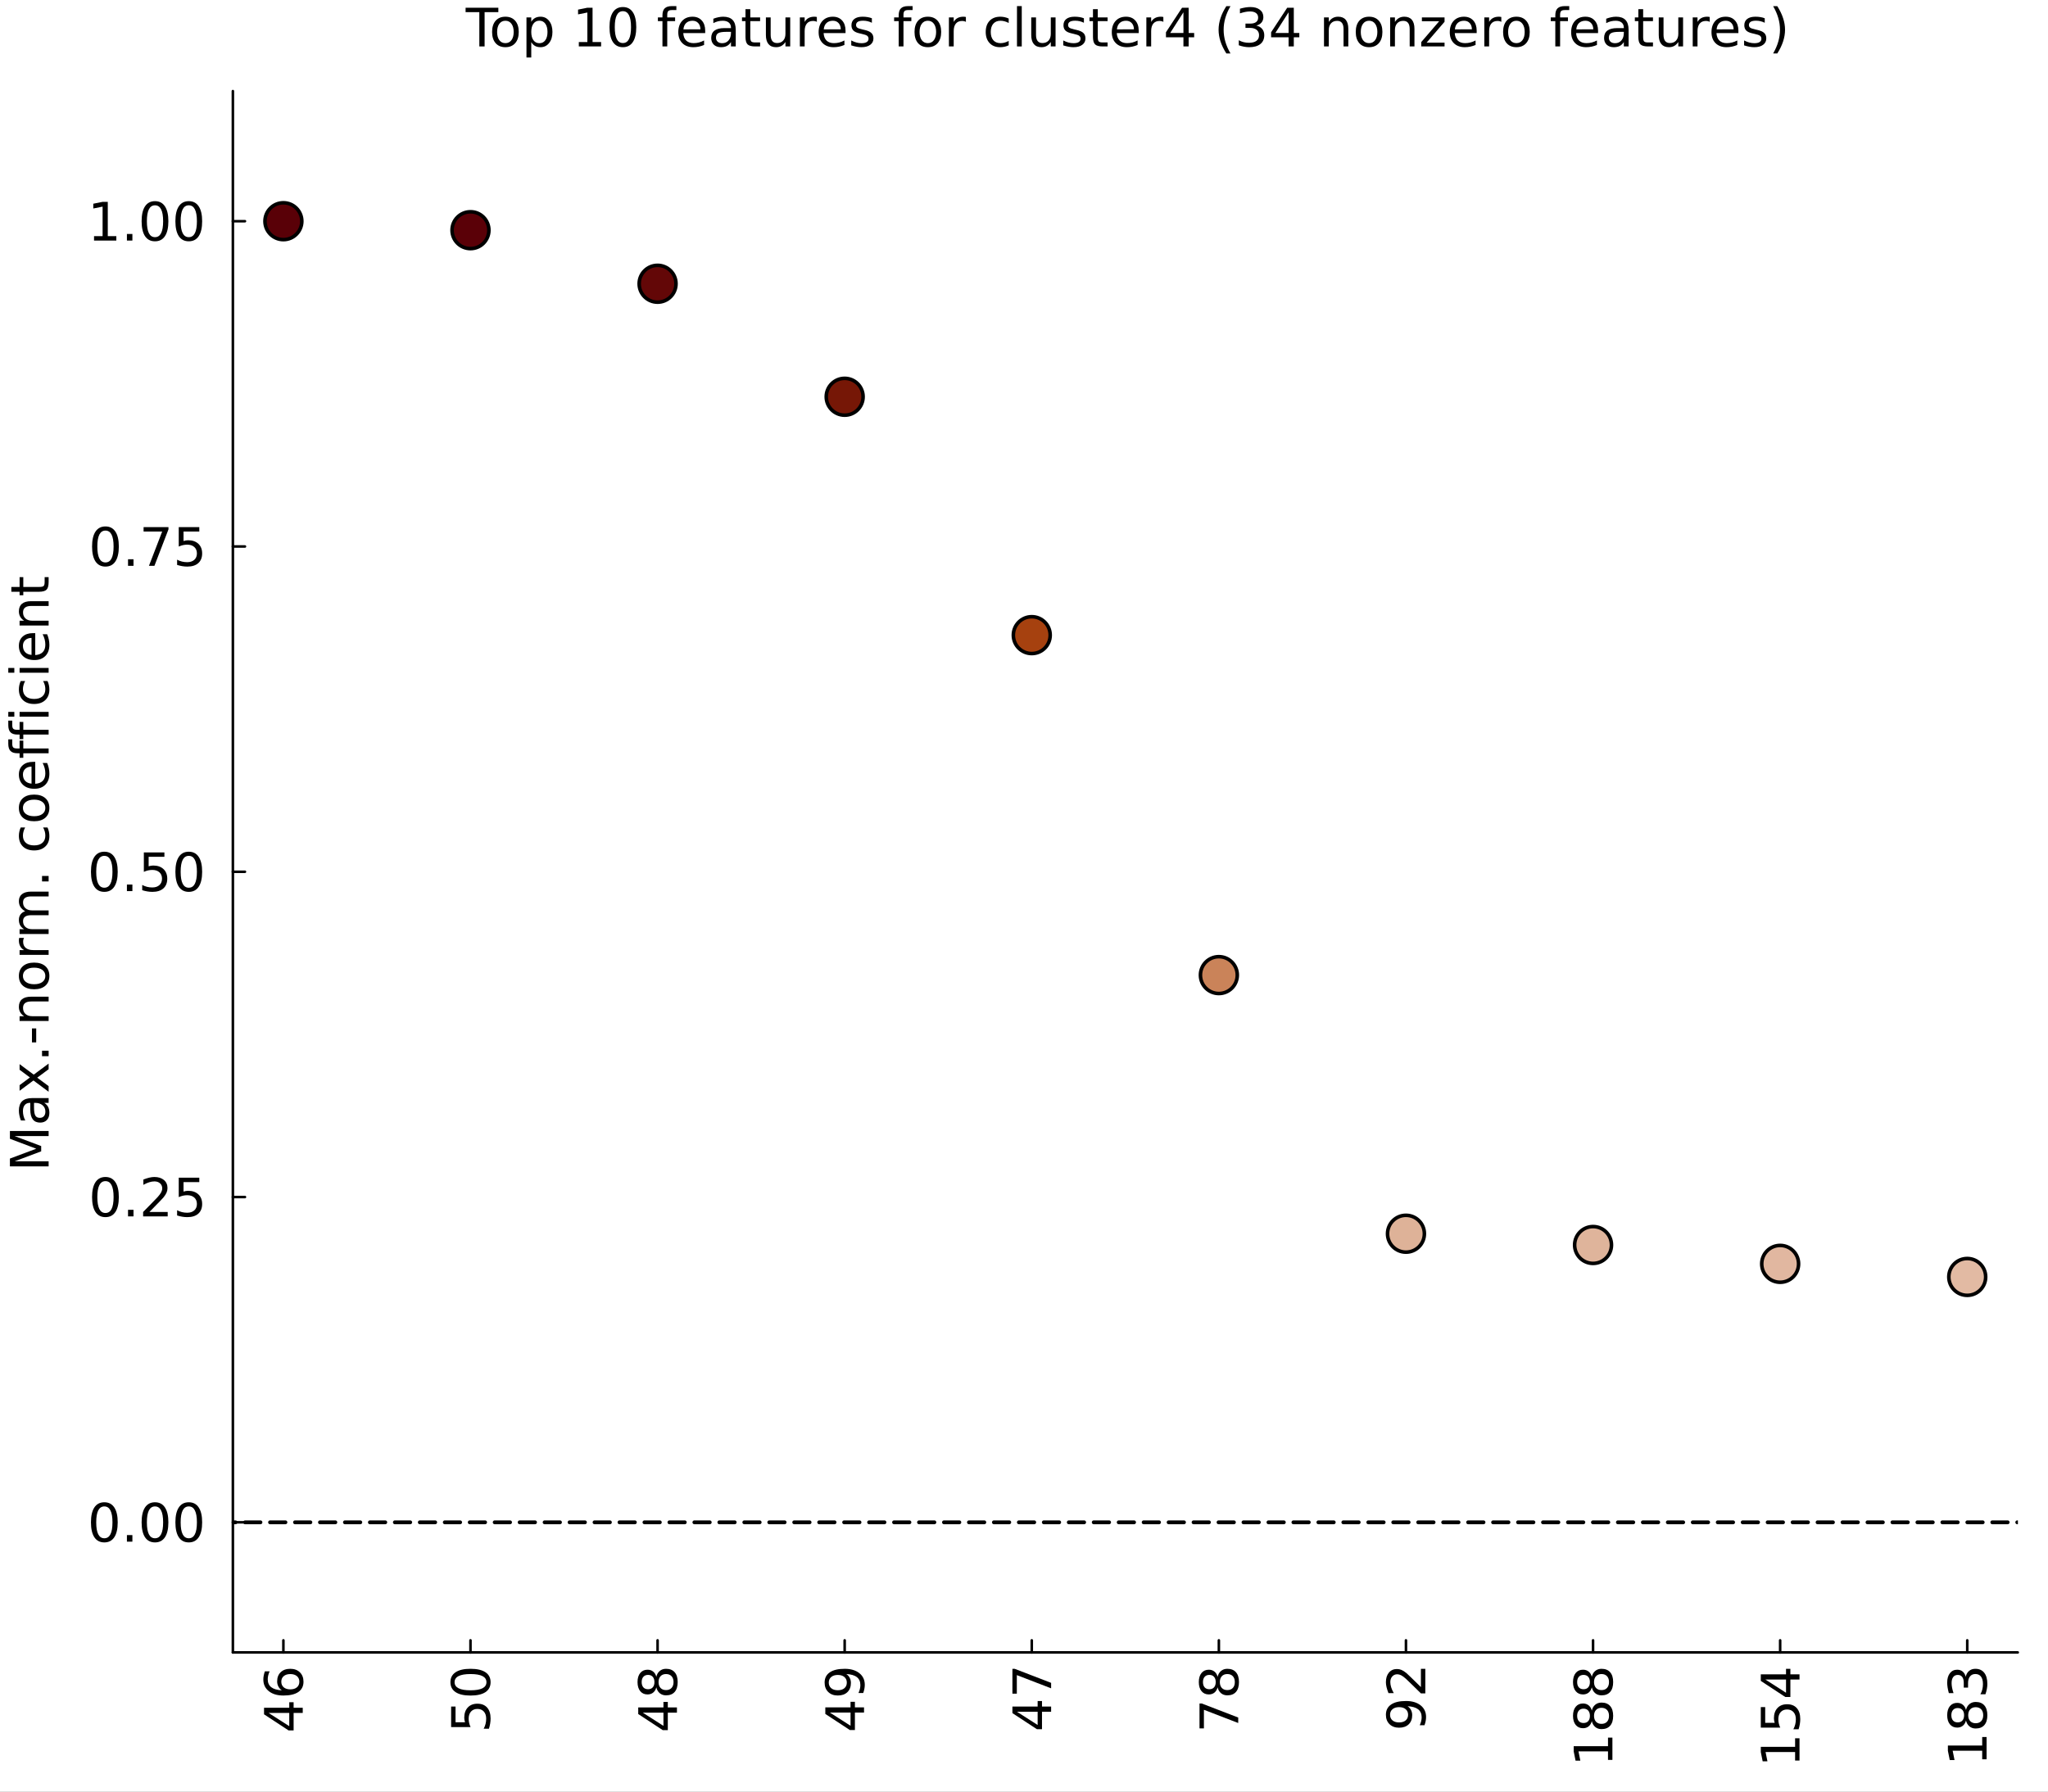 <?xml version="1.0" encoding="utf-8"?>
<svg xmlns="http://www.w3.org/2000/svg" xmlns:xlink="http://www.w3.org/1999/xlink" width="800" height="700" viewBox="0 0 3200 2800">
<rect x="0" y="0" width="3200" height="2800" fill="#808080" stroke="none"/>
<defs>
  <clipPath id="clip510">
    <rect x="0" y="0" width="3200" height="2800"/>
  </clipPath>
</defs>
<path clip-path="url(#clip510)" d="M0 2800 L3200 2800 L3200 0 L0 0  Z" fill="#ffffff" fill-rule="evenodd" fill-opacity="1"/>
<defs>
  <clipPath id="clip511">
    <rect x="640" y="0" width="2241" height="2241"/>
  </clipPath>
</defs>
<path clip-path="url(#clip510)" d="M363.863 2582.5 L3152.76 2582.5 L3152.76 142.372 L363.863 142.372  Z" fill="#ffffff" fill-rule="evenodd" fill-opacity="1"/>
<defs>
  <clipPath id="clip512">
    <rect x="363" y="142" width="2790" height="2441"/>
  </clipPath>
</defs>
<polyline clip-path="url(#clip510)" style="stroke:#000000; stroke-linecap:round; stroke-linejoin:round; stroke-width:4; stroke-opacity:1; fill:none" points="363.863,2582.5 3152.76,2582.5 "/>
<polyline clip-path="url(#clip510)" style="stroke:#000000; stroke-linecap:round; stroke-linejoin:round; stroke-width:4; stroke-opacity:1; fill:none" points="442.794,2582.5 442.794,2563.61 "/>
<polyline clip-path="url(#clip510)" style="stroke:#000000; stroke-linecap:round; stroke-linejoin:round; stroke-width:4; stroke-opacity:1; fill:none" points="735.131,2582.5 735.131,2563.61 "/>
<polyline clip-path="url(#clip510)" style="stroke:#000000; stroke-linecap:round; stroke-linejoin:round; stroke-width:4; stroke-opacity:1; fill:none" points="1027.47,2582.5 1027.47,2563.61 "/>
<polyline clip-path="url(#clip510)" style="stroke:#000000; stroke-linecap:round; stroke-linejoin:round; stroke-width:4; stroke-opacity:1; fill:none" points="1319.8,2582.5 1319.8,2563.61 "/>
<polyline clip-path="url(#clip510)" style="stroke:#000000; stroke-linecap:round; stroke-linejoin:round; stroke-width:4; stroke-opacity:1; fill:none" points="1612.14,2582.5 1612.14,2563.61 "/>
<polyline clip-path="url(#clip510)" style="stroke:#000000; stroke-linecap:round; stroke-linejoin:round; stroke-width:4; stroke-opacity:1; fill:none" points="1904.48,2582.5 1904.48,2563.61 "/>
<polyline clip-path="url(#clip510)" style="stroke:#000000; stroke-linecap:round; stroke-linejoin:round; stroke-width:4; stroke-opacity:1; fill:none" points="2196.81,2582.5 2196.81,2563.61 "/>
<polyline clip-path="url(#clip510)" style="stroke:#000000; stroke-linecap:round; stroke-linejoin:round; stroke-width:4; stroke-opacity:1; fill:none" points="2489.15,2582.5 2489.15,2563.61 "/>
<polyline clip-path="url(#clip510)" style="stroke:#000000; stroke-linecap:round; stroke-linejoin:round; stroke-width:4; stroke-opacity:1; fill:none" points="2781.49,2582.5 2781.49,2563.61 "/>
<polyline clip-path="url(#clip510)" style="stroke:#000000; stroke-linecap:round; stroke-linejoin:round; stroke-width:4; stroke-opacity:1; fill:none" points="3073.82,2582.5 3073.82,2563.61 "/>
<path clip-path="url(#clip510)" d="M419.684 2677.09 L451.97 2697.75 L451.97 2677.09 L419.684 2677.09 M412.554 2679.24 L412.554 2668.95 L451.97 2668.95 L451.97 2660.32 L458.775 2660.32 L458.775 2668.95 L473.034 2668.95 L473.034 2677.09 L458.775 2677.09 L458.775 2704.39 L450.876 2704.39 L412.554 2679.24 Z" fill="#000000" fill-rule="nonzero" fill-opacity="1" /><path clip-path="url(#clip510)" d="M439.533 2628.28 Q439.533 2633.79 443.301 2637.03 Q447.068 2640.23 453.631 2640.23 Q460.152 2640.23 463.96 2637.03 Q467.728 2633.79 467.728 2628.28 Q467.728 2622.77 463.96 2619.57 Q460.152 2616.33 453.631 2616.33 Q447.068 2616.33 443.301 2619.57 Q439.533 2622.77 439.533 2628.28 M413.891 2612.03 L421.345 2612.03 Q419.886 2615.11 419.117 2618.27 Q418.347 2621.39 418.347 2624.47 Q418.347 2632.57 423.816 2636.86 Q429.285 2641.12 440.344 2641.73 Q436.819 2639.34 434.956 2635.73 Q433.052 2632.13 433.052 2627.79 Q433.052 2618.68 438.602 2613.41 Q444.111 2608.1 453.631 2608.1 Q462.948 2608.1 468.578 2613.61 Q474.209 2619.12 474.209 2628.28 Q474.209 2638.77 466.188 2644.32 Q458.127 2649.87 442.855 2649.87 Q428.515 2649.87 420.008 2643.06 Q411.461 2636.26 411.461 2624.79 Q411.461 2621.71 412.068 2618.6 Q412.676 2615.44 413.891 2612.03 Z" fill="#000000" fill-rule="nonzero" fill-opacity="1" /><path clip-path="url(#clip510)" d="M704.891 2699.21 L704.891 2667.08 L711.778 2667.08 L711.778 2691.71 L726.604 2691.71 Q725.996 2689.93 725.713 2688.15 Q725.389 2686.37 725.389 2684.58 Q725.389 2674.46 730.938 2668.54 Q736.488 2662.63 745.967 2662.63 Q755.73 2662.63 761.158 2668.7 Q766.546 2674.78 766.546 2685.84 Q766.546 2689.65 765.898 2693.62 Q765.25 2697.55 763.953 2701.76 L755.73 2701.76 Q757.715 2698.11 758.687 2694.23 Q759.659 2690.34 759.659 2686 Q759.659 2678.99 755.973 2674.9 Q752.287 2670.81 745.967 2670.81 Q739.648 2670.81 735.962 2674.9 Q732.275 2678.99 732.275 2686 Q732.275 2689.28 733.004 2692.56 Q733.734 2695.81 735.273 2699.21 L704.891 2699.21 Z" fill="#000000" fill-rule="nonzero" fill-opacity="1" /><path clip-path="url(#clip510)" d="M710.279 2629.01 Q710.279 2635.33 716.517 2638.53 Q722.715 2641.69 735.192 2641.69 Q747.628 2641.69 753.867 2638.53 Q760.064 2635.33 760.064 2629.01 Q760.064 2622.65 753.867 2619.49 Q747.628 2616.29 735.192 2616.29 Q722.715 2616.29 716.517 2619.49 Q710.279 2622.65 710.279 2629.01 M703.797 2629.01 Q703.797 2618.84 711.859 2613.49 Q719.879 2608.1 735.192 2608.1 Q750.464 2608.1 758.525 2613.49 Q766.546 2618.84 766.546 2629.01 Q766.546 2639.17 758.525 2644.56 Q750.464 2649.91 735.192 2649.91 Q719.879 2649.91 711.859 2644.56 Q703.797 2639.17 703.797 2629.01 Z" fill="#000000" fill-rule="nonzero" fill-opacity="1" /><path clip-path="url(#clip510)" d="M1004.36 2676.64 L1036.64 2697.3 L1036.64 2676.64 L1004.36 2676.64 M997.228 2678.79 L997.228 2668.5 L1036.64 2668.5 L1036.64 2659.87 L1043.45 2659.87 L1043.45 2668.5 L1057.71 2668.5 L1057.71 2676.64 L1043.45 2676.64 L1043.45 2703.95 L1035.55 2703.95 L997.228 2678.79 Z" fill="#000000" fill-rule="nonzero" fill-opacity="1" /><path clip-path="url(#clip510)" d="M1028.99 2628.84 Q1028.99 2634.68 1032.11 2638.04 Q1035.23 2641.36 1040.69 2641.36 Q1046.16 2641.36 1049.28 2638.04 Q1052.4 2634.68 1052.4 2628.84 Q1052.4 2623.01 1049.28 2619.65 Q1046.12 2616.29 1040.69 2616.29 Q1035.23 2616.29 1032.11 2619.65 Q1028.99 2622.97 1028.99 2628.84 M1025.5 2637.03 Q1024.21 2642.29 1020.6 2645.25 Q1017 2648.17 1011.81 2648.17 Q1004.56 2648.17 1000.35 2643.02 Q996.134 2637.84 996.134 2628.84 Q996.134 2619.81 1000.35 2614.67 Q1004.56 2609.52 1011.81 2609.52 Q1017 2609.52 1020.6 2612.48 Q1024.21 2615.39 1025.5 2620.62 Q1026.88 2614.71 1030.89 2611.42 Q1034.9 2608.1 1040.69 2608.1 Q1049.48 2608.1 1054.18 2613.49 Q1058.88 2618.84 1058.88 2628.84 Q1058.88 2638.85 1054.18 2644.24 Q1049.48 2649.58 1040.69 2649.58 Q1034.9 2649.58 1030.89 2646.26 Q1026.88 2642.94 1025.5 2637.03 M1012.58 2640.02 Q1017.28 2640.02 1019.91 2637.11 Q1022.55 2634.15 1022.55 2628.84 Q1022.55 2623.58 1019.91 2620.62 Q1017.28 2617.62 1012.58 2617.62 Q1007.88 2617.62 1005.25 2620.62 Q1002.62 2623.58 1002.62 2628.84 Q1002.62 2634.15 1005.25 2637.11 Q1007.88 2640.02 1012.58 2640.02 Z" fill="#000000" fill-rule="nonzero" fill-opacity="1" /><path clip-path="url(#clip510)" d="M1296.69 2676.48 L1328.98 2697.14 L1328.98 2676.48 L1296.69 2676.48 M1289.56 2678.63 L1289.56 2668.34 L1328.98 2668.34 L1328.98 2659.71 L1335.79 2659.71 L1335.79 2668.34 L1350.04 2668.34 L1350.04 2676.48 L1335.79 2676.48 L1335.79 2703.79 L1327.89 2703.79 L1289.56 2678.63 Z" fill="#000000" fill-rule="nonzero" fill-opacity="1" /><path clip-path="url(#clip510)" d="M1348.79 2645.94 L1341.34 2645.94 Q1342.79 2642.86 1343.56 2639.7 Q1344.33 2636.54 1344.33 2633.5 Q1344.33 2625.4 1338.9 2621.15 Q1333.44 2616.85 1322.34 2616.25 Q1325.82 2618.6 1327.68 2622.2 Q1329.55 2625.81 1329.55 2630.18 Q1329.55 2639.25 1324.08 2644.56 Q1318.57 2649.83 1309.05 2649.83 Q1299.73 2649.83 1294.1 2644.32 Q1288.47 2638.81 1288.47 2629.65 Q1288.47 2619.16 1296.53 2613.65 Q1304.55 2608.1 1319.87 2608.1 Q1334.17 2608.1 1342.71 2614.91 Q1351.22 2621.67 1351.22 2633.14 Q1351.22 2636.22 1350.61 2639.38 Q1350 2642.54 1348.79 2645.94 M1323.15 2629.65 Q1323.15 2624.14 1319.38 2620.94 Q1315.61 2617.7 1309.05 2617.7 Q1302.53 2617.7 1298.76 2620.94 Q1294.95 2624.14 1294.95 2629.65 Q1294.95 2635.16 1298.76 2638.4 Q1302.53 2641.6 1309.05 2641.6 Q1315.61 2641.6 1319.38 2638.4 Q1323.15 2635.16 1323.15 2629.65 Z" fill="#000000" fill-rule="nonzero" fill-opacity="1" /><path clip-path="url(#clip510)" d="M1589.03 2675.23 L1621.32 2695.89 L1621.32 2675.23 L1589.03 2675.23 M1581.9 2677.37 L1581.9 2667.08 L1621.32 2667.08 L1621.32 2658.46 L1628.12 2658.46 L1628.12 2667.08 L1642.38 2667.08 L1642.38 2675.23 L1628.12 2675.23 L1628.12 2702.53 L1620.22 2702.53 L1581.9 2677.37 Z" fill="#000000" fill-rule="nonzero" fill-opacity="1" /><path clip-path="url(#clip510)" d="M1581.9 2646.99 L1581.9 2608.1 L1585.39 2608.1 L1642.38 2630.06 L1642.38 2638.61 L1588.79 2617.95 L1588.79 2646.99 L1581.9 2646.99 Z" fill="#000000" fill-rule="nonzero" fill-opacity="1" /><path clip-path="url(#clip510)" d="M1874.24 2701.19 L1874.24 2662.3 L1877.72 2662.3 L1934.72 2684.26 L1934.72 2692.81 L1881.12 2672.15 L1881.12 2701.19 L1874.24 2701.19 Z" fill="#000000" fill-rule="nonzero" fill-opacity="1" /><path clip-path="url(#clip510)" d="M1906 2628.84 Q1906 2634.68 1909.12 2638.04 Q1912.24 2641.36 1917.7 2641.36 Q1923.17 2641.36 1926.29 2638.04 Q1929.41 2634.68 1929.41 2628.84 Q1929.41 2623.01 1926.29 2619.65 Q1923.13 2616.29 1917.7 2616.29 Q1912.24 2616.29 1909.12 2619.65 Q1906 2622.97 1906 2628.84 M1902.51 2637.03 Q1901.22 2642.29 1897.61 2645.25 Q1894.01 2648.17 1888.82 2648.17 Q1881.57 2648.17 1877.36 2643.02 Q1873.14 2637.84 1873.14 2628.84 Q1873.14 2619.81 1877.36 2614.67 Q1881.57 2609.52 1888.82 2609.52 Q1894.01 2609.52 1897.61 2612.48 Q1901.22 2615.39 1902.51 2620.62 Q1903.89 2614.71 1907.9 2611.42 Q1911.91 2608.1 1917.7 2608.1 Q1926.49 2608.1 1931.19 2613.49 Q1935.89 2618.84 1935.89 2628.84 Q1935.89 2638.85 1931.19 2644.24 Q1926.49 2649.58 1917.7 2649.58 Q1911.91 2649.58 1907.9 2646.26 Q1903.89 2642.94 1902.51 2637.03 M1889.59 2640.02 Q1894.29 2640.02 1896.92 2637.11 Q1899.56 2634.15 1899.56 2628.84 Q1899.56 2623.58 1896.92 2620.62 Q1894.29 2617.62 1889.59 2617.62 Q1884.89 2617.62 1882.26 2620.62 Q1879.63 2623.58 1879.63 2628.84 Q1879.63 2634.15 1882.26 2637.11 Q1884.89 2640.02 1889.59 2640.02 Z" fill="#000000" fill-rule="nonzero" fill-opacity="1" /><path clip-path="url(#clip510)" d="M2225.8 2696.25 L2218.35 2696.25 Q2219.8 2693.17 2220.57 2690.01 Q2221.34 2686.85 2221.34 2683.81 Q2221.34 2675.71 2215.91 2671.46 Q2210.45 2667.17 2199.35 2666.56 Q2202.83 2668.91 2204.69 2672.51 Q2206.56 2676.12 2206.56 2680.49 Q2206.56 2689.57 2201.09 2694.87 Q2195.58 2700.14 2186.06 2700.14 Q2176.74 2700.14 2171.11 2694.63 Q2165.48 2689.12 2165.48 2679.97 Q2165.48 2669.47 2173.54 2663.97 Q2181.56 2658.42 2196.88 2658.42 Q2211.18 2658.42 2219.72 2665.22 Q2228.23 2671.99 2228.23 2683.45 Q2228.23 2686.53 2227.62 2689.69 Q2227.01 2692.85 2225.8 2696.25 M2200.16 2679.97 Q2200.16 2674.46 2196.39 2671.26 Q2192.62 2668.02 2186.06 2668.02 Q2179.54 2668.02 2175.77 2671.26 Q2171.96 2674.46 2171.96 2679.97 Q2171.96 2685.48 2175.77 2688.72 Q2179.54 2691.92 2186.06 2691.92 Q2192.62 2691.92 2196.39 2688.72 Q2200.16 2685.48 2200.16 2679.97 Z" fill="#000000" fill-rule="nonzero" fill-opacity="1" /><path clip-path="url(#clip510)" d="M2220.17 2636.66 L2220.17 2608.1 L2227.05 2608.1 L2227.05 2646.51 L2220.17 2646.51 Q2215.35 2641.85 2207.25 2633.83 Q2199.1 2625.77 2196.75 2623.7 Q2192.34 2619.77 2189.3 2618.23 Q2186.22 2616.65 2183.26 2616.65 Q2178.44 2616.65 2175.41 2620.05 Q2172.37 2623.42 2172.37 2628.84 Q2172.37 2632.69 2173.7 2636.99 Q2175.04 2641.24 2177.76 2646.1 L2169.49 2646.1 Q2167.51 2641.16 2166.49 2636.86 Q2165.48 2632.57 2165.48 2629.01 Q2165.48 2619.61 2170.18 2614.02 Q2174.88 2608.43 2182.74 2608.43 Q2186.46 2608.43 2189.83 2609.85 Q2193.15 2611.22 2197.69 2614.91 Q2198.86 2615.92 2204.49 2621.35 Q2210.08 2626.78 2220.17 2636.66 Z" fill="#000000" fill-rule="nonzero" fill-opacity="1" /><path clip-path="url(#clip510)" d="M2512.5 2750.49 L2512.5 2737.12 L2466.37 2737.12 L2469.28 2751.67 L2461.83 2751.67 L2458.91 2737.21 L2458.91 2729.02 L2512.5 2729.02 L2512.5 2715.65 L2519.39 2715.65 L2519.39 2750.49 L2512.5 2750.49 Z" fill="#000000" fill-rule="nonzero" fill-opacity="1" /><path clip-path="url(#clip510)" d="M2490.67 2681.63 Q2490.67 2687.46 2493.79 2690.82 Q2496.91 2694.14 2502.38 2694.14 Q2507.85 2694.14 2510.97 2690.82 Q2514.08 2687.46 2514.08 2681.63 Q2514.08 2675.79 2510.97 2672.43 Q2507.81 2669.07 2502.38 2669.07 Q2496.91 2669.07 2493.79 2672.43 Q2490.67 2675.75 2490.67 2681.63 M2487.19 2689.81 Q2485.89 2695.08 2482.29 2698.03 Q2478.68 2700.95 2473.49 2700.95 Q2466.24 2700.95 2462.03 2695.81 Q2457.82 2690.62 2457.82 2681.63 Q2457.82 2672.59 2462.03 2667.45 Q2466.24 2662.3 2473.49 2662.3 Q2478.68 2662.3 2482.29 2665.26 Q2485.89 2668.18 2487.19 2673.4 Q2488.56 2667.49 2492.57 2664.21 Q2496.58 2660.89 2502.38 2660.89 Q2511.17 2660.89 2515.87 2666.27 Q2520.57 2671.62 2520.57 2681.63 Q2520.57 2691.63 2515.87 2697.02 Q2511.17 2702.37 2502.38 2702.37 Q2496.58 2702.37 2492.57 2699.05 Q2488.56 2695.72 2487.19 2689.81 M2474.26 2692.81 Q2478.96 2692.81 2481.6 2689.89 Q2484.23 2686.93 2484.23 2681.63 Q2484.23 2676.36 2481.6 2673.4 Q2478.96 2670.41 2474.26 2670.41 Q2469.57 2670.41 2466.93 2673.4 Q2464.3 2676.36 2464.3 2681.63 Q2464.3 2686.93 2466.93 2689.89 Q2469.57 2692.81 2474.26 2692.81 Z" fill="#000000" fill-rule="nonzero" fill-opacity="1" /><path clip-path="url(#clip510)" d="M2490.67 2628.84 Q2490.67 2634.68 2493.79 2638.04 Q2496.91 2641.36 2502.38 2641.36 Q2507.85 2641.36 2510.97 2638.04 Q2514.08 2634.68 2514.08 2628.84 Q2514.08 2623.01 2510.97 2619.65 Q2507.81 2616.29 2502.38 2616.29 Q2496.91 2616.29 2493.79 2619.65 Q2490.67 2622.97 2490.67 2628.84 M2487.19 2637.03 Q2485.89 2642.29 2482.29 2645.25 Q2478.68 2648.17 2473.49 2648.17 Q2466.24 2648.17 2462.03 2643.02 Q2457.82 2637.84 2457.82 2628.84 Q2457.82 2619.81 2462.03 2614.67 Q2466.24 2609.52 2473.49 2609.52 Q2478.68 2609.52 2482.29 2612.48 Q2485.89 2615.39 2487.19 2620.62 Q2488.56 2614.71 2492.57 2611.42 Q2496.58 2608.1 2502.38 2608.1 Q2511.17 2608.1 2515.87 2613.49 Q2520.57 2618.84 2520.57 2628.84 Q2520.57 2638.85 2515.87 2644.24 Q2511.17 2649.58 2502.38 2649.58 Q2496.58 2649.58 2492.57 2646.26 Q2488.56 2642.94 2487.19 2637.03 M2474.26 2640.02 Q2478.96 2640.02 2481.6 2637.11 Q2484.23 2634.15 2484.23 2628.84 Q2484.23 2623.58 2481.6 2620.62 Q2478.96 2617.62 2474.26 2617.62 Q2469.57 2617.62 2466.93 2620.62 Q2464.3 2623.58 2464.3 2628.84 Q2464.3 2634.15 2466.93 2637.11 Q2469.57 2640.02 2474.26 2640.02 Z" fill="#000000" fill-rule="nonzero" fill-opacity="1" /><path clip-path="url(#clip510)" d="M2804.84 2751.51 L2804.84 2738.14 L2758.7 2738.14 L2761.62 2752.68 L2754.16 2752.68 L2751.25 2738.22 L2751.25 2730.04 L2804.84 2730.04 L2804.84 2716.67 L2811.73 2716.67 L2811.73 2751.51 L2804.84 2751.51 Z" fill="#000000" fill-rule="nonzero" fill-opacity="1" /><path clip-path="url(#clip510)" d="M2751.25 2700.06 L2751.25 2667.94 L2758.13 2667.94 L2758.13 2692.56 L2772.96 2692.56 Q2772.35 2690.78 2772.07 2689 Q2771.75 2687.22 2771.75 2685.43 Q2771.75 2675.31 2777.3 2669.39 Q2782.85 2663.48 2792.32 2663.48 Q2802.09 2663.48 2807.52 2669.56 Q2812.9 2675.63 2812.9 2686.69 Q2812.9 2690.5 2812.25 2694.47 Q2811.61 2698.4 2810.31 2702.61 L2802.09 2702.61 Q2804.07 2698.96 2805.04 2695.08 Q2806.02 2691.19 2806.02 2686.85 Q2806.02 2679.84 2802.33 2675.75 Q2798.64 2671.66 2792.32 2671.66 Q2786.01 2671.66 2782.32 2675.75 Q2778.63 2679.84 2778.63 2686.85 Q2778.63 2690.13 2779.36 2693.42 Q2780.09 2696.66 2781.63 2700.06 L2751.25 2700.06 Z" fill="#000000" fill-rule="nonzero" fill-opacity="1" /><path clip-path="url(#clip510)" d="M2758.38 2624.87 L2790.66 2645.53 L2790.66 2624.87 L2758.38 2624.87 M2751.25 2627.02 L2751.25 2616.73 L2790.66 2616.73 L2790.66 2608.1 L2797.47 2608.1 L2797.47 2616.73 L2811.73 2616.73 L2811.73 2624.87 L2797.47 2624.87 L2797.47 2652.18 L2789.57 2652.18 L2751.25 2627.02 Z" fill="#000000" fill-rule="nonzero" fill-opacity="1" /><path clip-path="url(#clip510)" d="M3097.18 2749.52 L3097.18 2736.15 L3051.04 2736.15 L3053.96 2750.7 L3046.5 2750.7 L3043.58 2736.23 L3043.58 2728.05 L3097.18 2728.05 L3097.18 2714.68 L3104.06 2714.68 L3104.06 2749.52 L3097.18 2749.52 Z" fill="#000000" fill-rule="nonzero" fill-opacity="1" /><path clip-path="url(#clip510)" d="M3075.34 2680.65 Q3075.34 2686.49 3078.46 2689.85 Q3081.58 2693.17 3087.05 2693.17 Q3092.52 2693.17 3095.64 2689.85 Q3098.76 2686.49 3098.76 2680.65 Q3098.76 2674.82 3095.64 2671.46 Q3092.48 2668.1 3087.05 2668.1 Q3081.58 2668.1 3078.46 2671.46 Q3075.34 2674.78 3075.34 2680.65 M3071.86 2688.84 Q3070.56 2694.1 3066.96 2697.06 Q3063.35 2699.98 3058.17 2699.98 Q3050.92 2699.98 3046.7 2694.83 Q3042.49 2689.65 3042.49 2680.65 Q3042.49 2671.62 3046.7 2666.48 Q3050.92 2661.33 3058.17 2661.33 Q3063.35 2661.33 3066.96 2664.29 Q3070.56 2667.21 3071.86 2672.43 Q3073.24 2666.52 3077.25 2663.24 Q3081.26 2659.91 3087.05 2659.91 Q3095.84 2659.91 3100.54 2665.3 Q3105.24 2670.65 3105.24 2680.65 Q3105.24 2690.66 3100.54 2696.05 Q3095.84 2701.4 3087.05 2701.4 Q3081.26 2701.4 3077.25 2698.07 Q3073.24 2694.75 3071.86 2688.84 M3058.94 2691.84 Q3063.64 2691.84 3066.27 2688.92 Q3068.9 2685.96 3068.9 2680.65 Q3068.9 2675.39 3066.27 2672.43 Q3063.64 2669.43 3058.94 2669.43 Q3054.24 2669.43 3051.61 2672.43 Q3048.97 2675.39 3048.97 2680.65 Q3048.97 2685.96 3051.61 2688.92 Q3054.24 2691.84 3058.94 2691.84 Z" fill="#000000" fill-rule="nonzero" fill-opacity="1" /><path clip-path="url(#clip510)" d="M3071.46 2620.58 Q3072.71 2614.71 3076.68 2611.42 Q3080.65 2608.1 3086.48 2608.1 Q3095.44 2608.1 3100.34 2614.26 Q3105.24 2620.42 3105.24 2631.76 Q3105.24 2635.57 3104.47 2639.62 Q3103.74 2643.63 3102.24 2647.92 L3094.34 2647.92 Q3096.33 2644.52 3097.34 2640.47 Q3098.35 2636.42 3098.35 2632 Q3098.35 2624.31 3095.32 2620.3 Q3092.28 2616.25 3086.48 2616.25 Q3081.14 2616.25 3078.14 2620.01 Q3075.1 2623.74 3075.1 2630.42 L3075.1 2637.47 L3068.38 2637.47 L3068.38 2630.1 Q3068.38 2624.06 3065.99 2620.86 Q3063.56 2617.66 3059.02 2617.66 Q3054.36 2617.66 3051.89 2620.99 Q3049.38 2624.27 3049.38 2630.42 Q3049.38 2633.79 3050.11 2637.63 Q3050.84 2641.48 3052.38 2646.1 L3045.08 2646.1 Q3043.79 2641.44 3043.14 2637.39 Q3042.49 2633.3 3042.49 2629.69 Q3042.49 2620.38 3046.74 2614.95 Q3050.96 2609.52 3058.17 2609.52 Q3063.19 2609.52 3066.68 2612.4 Q3070.12 2615.27 3071.46 2620.58 Z" fill="#000000" fill-rule="nonzero" fill-opacity="1" /><polyline clip-path="url(#clip510)" style="stroke:#000000; stroke-linecap:round; stroke-linejoin:round; stroke-width:4; stroke-opacity:1; fill:none" points="363.863,2582.5 363.863,142.372 "/>
<polyline clip-path="url(#clip510)" style="stroke:#000000; stroke-linecap:round; stroke-linejoin:round; stroke-width:4; stroke-opacity:1; fill:none" points="363.863,2379.16 382.761,2379.16 "/>
<polyline clip-path="url(#clip510)" style="stroke:#000000; stroke-linecap:round; stroke-linejoin:round; stroke-width:4; stroke-opacity:1; fill:none" points="363.863,1870.8 382.761,1870.8 "/>
<polyline clip-path="url(#clip510)" style="stroke:#000000; stroke-linecap:round; stroke-linejoin:round; stroke-width:4; stroke-opacity:1; fill:none" points="363.863,1362.44 382.761,1362.44 "/>
<polyline clip-path="url(#clip510)" style="stroke:#000000; stroke-linecap:round; stroke-linejoin:round; stroke-width:4; stroke-opacity:1; fill:none" points="363.863,854.077 382.761,854.077 "/>
<polyline clip-path="url(#clip510)" style="stroke:#000000; stroke-linecap:round; stroke-linejoin:round; stroke-width:4; stroke-opacity:1; fill:none" points="363.863,345.716 382.761,345.716 "/>
<path clip-path="url(#clip510)" d="M163.023 2354.31 Q156.703 2354.31 153.503 2360.55 Q150.343 2366.74 150.343 2379.22 Q150.343 2391.66 153.503 2397.89 Q156.703 2404.09 163.023 2404.09 Q169.383 2404.09 172.542 2397.89 Q175.743 2391.66 175.743 2379.22 Q175.743 2366.74 172.542 2360.55 Q169.383 2354.31 163.023 2354.31 M163.023 2347.83 Q173.191 2347.83 178.538 2355.89 Q183.925 2363.91 183.925 2379.22 Q183.925 2394.49 178.538 2402.55 Q173.191 2410.57 163.023 2410.57 Q152.855 2410.57 147.467 2402.55 Q142.12 2394.49 142.12 2379.22 Q142.12 2363.91 147.467 2355.89 Q152.855 2347.83 163.023 2347.83 Z" fill="#000000" fill-rule="nonzero" fill-opacity="1" /><path clip-path="url(#clip510)" d="M198.306 2399.11 L206.854 2399.11 L206.854 2409.4 L198.306 2409.4 L198.306 2399.11 Z" fill="#000000" fill-rule="nonzero" fill-opacity="1" /><path clip-path="url(#clip510)" d="M242.177 2354.31 Q235.858 2354.31 232.658 2360.55 Q229.498 2366.74 229.498 2379.22 Q229.498 2391.66 232.658 2397.89 Q235.858 2404.09 242.177 2404.09 Q248.537 2404.09 251.697 2397.89 Q254.897 2391.66 254.897 2379.22 Q254.897 2366.74 251.697 2360.55 Q248.537 2354.31 242.177 2354.31 M242.177 2347.83 Q252.345 2347.83 257.692 2355.89 Q263.08 2363.91 263.08 2379.22 Q263.08 2394.49 257.692 2402.55 Q252.345 2410.57 242.177 2410.57 Q232.01 2410.57 226.622 2402.55 Q221.275 2394.49 221.275 2379.22 Q221.275 2363.91 226.622 2355.89 Q232.01 2347.83 242.177 2347.83 Z" fill="#000000" fill-rule="nonzero" fill-opacity="1" /><path clip-path="url(#clip510)" d="M294.961 2354.31 Q288.641 2354.31 285.441 2360.55 Q282.281 2366.74 282.281 2379.22 Q282.281 2391.66 285.441 2397.89 Q288.641 2404.09 294.961 2404.09 Q301.321 2404.09 304.48 2397.89 Q307.681 2391.66 307.681 2379.22 Q307.681 2366.74 304.48 2360.55 Q301.321 2354.31 294.961 2354.31 M294.961 2347.83 Q305.129 2347.83 310.476 2355.89 Q315.863 2363.91 315.863 2379.22 Q315.863 2394.49 310.476 2402.55 Q305.129 2410.57 294.961 2410.57 Q284.793 2410.57 279.405 2402.55 Q274.058 2394.49 274.058 2379.22 Q274.058 2363.91 279.405 2355.89 Q284.793 2347.83 294.961 2347.83 Z" fill="#000000" fill-rule="nonzero" fill-opacity="1" /><path clip-path="url(#clip510)" d="M164.765 1845.95 Q158.445 1845.95 155.245 1852.18 Q152.085 1858.38 152.085 1870.86 Q152.085 1883.3 155.245 1889.53 Q158.445 1895.73 164.765 1895.73 Q171.125 1895.73 174.284 1889.53 Q177.485 1883.3 177.485 1870.86 Q177.485 1858.38 174.284 1852.18 Q171.125 1845.95 164.765 1845.95 M164.765 1839.46 Q174.932 1839.46 180.28 1847.53 Q185.667 1855.55 185.667 1870.86 Q185.667 1886.13 180.28 1894.19 Q174.932 1902.21 164.765 1902.21 Q154.597 1902.21 149.209 1894.19 Q143.862 1886.13 143.862 1870.86 Q143.862 1855.55 149.209 1847.53 Q154.597 1839.46 164.765 1839.46 Z" fill="#000000" fill-rule="nonzero" fill-opacity="1" /><path clip-path="url(#clip510)" d="M200.048 1890.75 L208.595 1890.75 L208.595 1901.04 L200.048 1901.04 L200.048 1890.75 Z" fill="#000000" fill-rule="nonzero" fill-opacity="1" /><path clip-path="url(#clip510)" d="M233.468 1894.15 L262.027 1894.15 L262.027 1901.04 L223.624 1901.04 L223.624 1894.15 Q228.283 1889.33 236.304 1881.23 Q244.365 1873.09 246.431 1870.74 Q250.36 1866.32 251.9 1863.28 Q253.48 1860.21 253.48 1857.25 Q253.48 1852.43 250.077 1849.39 Q246.715 1846.35 241.286 1846.35 Q237.438 1846.35 233.144 1847.69 Q228.891 1849.02 224.029 1851.74 L224.029 1843.47 Q228.972 1841.49 233.266 1840.48 Q237.559 1839.46 241.124 1839.46 Q250.522 1839.46 256.113 1844.16 Q261.703 1848.86 261.703 1856.72 Q261.703 1860.45 260.285 1863.81 Q258.908 1867.13 255.221 1871.67 Q254.209 1872.84 248.78 1878.47 Q243.352 1884.07 233.468 1894.15 Z" fill="#000000" fill-rule="nonzero" fill-opacity="1" /><path clip-path="url(#clip510)" d="M279.284 1840.56 L311.407 1840.56 L311.407 1847.44 L286.778 1847.44 L286.778 1862.27 Q288.56 1861.66 290.343 1861.38 Q292.125 1861.06 293.908 1861.06 Q304.035 1861.06 309.949 1866.61 Q315.863 1872.16 315.863 1881.63 Q315.863 1891.4 309.787 1896.83 Q303.711 1902.21 292.652 1902.21 Q288.844 1902.21 284.874 1901.56 Q280.945 1900.92 276.732 1899.62 L276.732 1891.4 Q280.378 1893.38 284.266 1894.35 Q288.155 1895.33 292.49 1895.33 Q299.498 1895.33 303.589 1891.64 Q307.681 1887.95 307.681 1881.63 Q307.681 1875.32 303.589 1871.63 Q299.498 1867.94 292.49 1867.94 Q289.208 1867.94 285.927 1868.67 Q282.687 1869.4 279.284 1870.94 L279.284 1840.56 Z" fill="#000000" fill-rule="nonzero" fill-opacity="1" /><path clip-path="url(#clip510)" d="M163.023 1337.59 Q156.703 1337.59 153.503 1343.82 Q150.343 1350.02 150.343 1362.5 Q150.343 1374.93 153.503 1381.17 Q156.703 1387.37 163.023 1387.37 Q169.383 1387.37 172.542 1381.17 Q175.743 1374.93 175.743 1362.5 Q175.743 1350.02 172.542 1343.82 Q169.383 1337.59 163.023 1337.59 M163.023 1331.1 Q173.191 1331.1 178.538 1339.17 Q183.925 1347.19 183.925 1362.5 Q183.925 1377.77 178.538 1385.83 Q173.191 1393.85 163.023 1393.85 Q152.855 1393.85 147.467 1385.83 Q142.12 1377.77 142.12 1362.5 Q142.12 1347.19 147.467 1339.17 Q152.855 1331.1 163.023 1331.1 Z" fill="#000000" fill-rule="nonzero" fill-opacity="1" /><path clip-path="url(#clip510)" d="M198.306 1382.39 L206.854 1382.39 L206.854 1392.68 L198.306 1392.68 L198.306 1382.39 Z" fill="#000000" fill-rule="nonzero" fill-opacity="1" /><path clip-path="url(#clip510)" d="M224.759 1332.2 L256.882 1332.2 L256.882 1339.08 L232.253 1339.08 L232.253 1353.91 Q234.035 1353.3 235.818 1353.02 Q237.6 1352.7 239.382 1352.7 Q249.51 1352.7 255.424 1358.24 Q261.338 1363.79 261.338 1373.27 Q261.338 1383.04 255.262 1388.46 Q249.186 1393.85 238.127 1393.85 Q234.319 1393.85 230.349 1393.2 Q226.419 1392.56 222.207 1391.26 L222.207 1383.04 Q225.852 1385.02 229.741 1385.99 Q233.63 1386.97 237.965 1386.97 Q244.973 1386.97 249.064 1383.28 Q253.155 1379.59 253.155 1373.27 Q253.155 1366.95 249.064 1363.27 Q244.973 1359.58 237.965 1359.58 Q234.683 1359.58 231.402 1360.31 Q228.161 1361.04 224.759 1362.58 L224.759 1332.2 Z" fill="#000000" fill-rule="nonzero" fill-opacity="1" /><path clip-path="url(#clip510)" d="M294.961 1337.59 Q288.641 1337.59 285.441 1343.82 Q282.281 1350.02 282.281 1362.5 Q282.281 1374.93 285.441 1381.17 Q288.641 1387.37 294.961 1387.37 Q301.321 1387.37 304.48 1381.17 Q307.681 1374.93 307.681 1362.5 Q307.681 1350.02 304.48 1343.82 Q301.321 1337.59 294.961 1337.59 M294.961 1331.1 Q305.129 1331.1 310.476 1339.17 Q315.863 1347.19 315.863 1362.5 Q315.863 1377.77 310.476 1385.83 Q305.129 1393.85 294.961 1393.85 Q284.793 1393.85 279.405 1385.83 Q274.058 1377.77 274.058 1362.5 Q274.058 1347.19 279.405 1339.17 Q284.793 1331.1 294.961 1331.1 Z" fill="#000000" fill-rule="nonzero" fill-opacity="1" /><path clip-path="url(#clip510)" d="M164.765 829.225 Q158.445 829.225 155.245 835.463 Q152.085 841.661 152.085 854.138 Q152.085 866.574 155.245 872.812 Q158.445 879.01 164.765 879.01 Q171.125 879.01 174.284 872.812 Q177.485 866.574 177.485 854.138 Q177.485 841.661 174.284 835.463 Q171.125 829.225 164.765 829.225 M164.765 822.743 Q174.932 822.743 180.28 830.805 Q185.667 838.825 185.667 854.138 Q185.667 869.41 180.28 877.471 Q174.932 885.492 164.765 885.492 Q154.597 885.492 149.209 877.471 Q143.862 869.41 143.862 854.138 Q143.862 838.825 149.209 830.805 Q154.597 822.743 164.765 822.743 Z" fill="#000000" fill-rule="nonzero" fill-opacity="1" /><path clip-path="url(#clip510)" d="M200.048 874.028 L208.595 874.028 L208.595 884.317 L200.048 884.317 L200.048 874.028 Z" fill="#000000" fill-rule="nonzero" fill-opacity="1" /><path clip-path="url(#clip510)" d="M224.354 823.837 L263.242 823.837 L263.242 827.321 L241.286 884.317 L232.739 884.317 L253.398 830.724 L224.354 830.724 L224.354 823.837 Z" fill="#000000" fill-rule="nonzero" fill-opacity="1" /><path clip-path="url(#clip510)" d="M279.284 823.837 L311.407 823.837 L311.407 830.724 L286.778 830.724 L286.778 845.55 Q288.56 844.942 290.343 844.659 Q292.125 844.335 293.908 844.335 Q304.035 844.335 309.949 849.884 Q315.863 855.434 315.863 864.913 Q315.863 874.676 309.787 880.104 Q303.711 885.492 292.652 885.492 Q288.844 885.492 284.874 884.844 Q280.945 884.195 276.732 882.899 L276.732 874.676 Q280.378 876.661 284.266 877.633 Q288.155 878.605 292.49 878.605 Q299.498 878.605 303.589 874.919 Q307.681 871.233 307.681 864.913 Q307.681 858.594 303.589 854.907 Q299.498 851.221 292.49 851.221 Q289.208 851.221 285.927 851.95 Q282.687 852.679 279.284 854.219 L279.284 823.837 Z" fill="#000000" fill-rule="nonzero" fill-opacity="1" /><path clip-path="url(#clip510)" d="M146.941 369.07 L160.309 369.07 L160.309 322.93 L145.766 325.847 L145.766 318.393 L160.228 315.476 L168.411 315.476 L168.411 369.07 L181.779 369.07 L181.779 375.956 L146.941 375.956 L146.941 369.07 Z" fill="#000000" fill-rule="nonzero" fill-opacity="1" /><path clip-path="url(#clip510)" d="M198.306 365.667 L206.854 365.667 L206.854 375.956 L198.306 375.956 L198.306 365.667 Z" fill="#000000" fill-rule="nonzero" fill-opacity="1" /><path clip-path="url(#clip510)" d="M242.177 320.864 Q235.858 320.864 232.658 327.102 Q229.498 333.3 229.498 345.777 Q229.498 358.213 232.658 364.452 Q235.858 370.65 242.177 370.65 Q248.537 370.65 251.697 364.452 Q254.897 358.213 254.897 345.777 Q254.897 333.3 251.697 327.102 Q248.537 320.864 242.177 320.864 M242.177 314.383 Q252.345 314.383 257.692 322.444 Q263.08 330.465 263.08 345.777 Q263.08 361.049 257.692 369.11 Q252.345 377.131 242.177 377.131 Q232.01 377.131 226.622 369.11 Q221.275 361.049 221.275 345.777 Q221.275 330.465 226.622 322.444 Q232.01 314.383 242.177 314.383 Z" fill="#000000" fill-rule="nonzero" fill-opacity="1" /><path clip-path="url(#clip510)" d="M294.961 320.864 Q288.641 320.864 285.441 327.102 Q282.281 333.3 282.281 345.777 Q282.281 358.213 285.441 364.452 Q288.641 370.65 294.961 370.65 Q301.321 370.65 304.48 364.452 Q307.681 358.213 307.681 345.777 Q307.681 333.3 304.48 327.102 Q301.321 320.864 294.961 320.864 M294.961 314.383 Q305.129 314.383 310.476 322.444 Q315.863 330.465 315.863 345.777 Q315.863 361.049 310.476 369.11 Q305.129 377.131 294.961 377.131 Q284.793 377.131 279.405 369.11 Q274.058 361.049 274.058 345.777 Q274.058 330.465 279.405 322.444 Q284.793 314.383 294.961 314.383 Z" fill="#000000" fill-rule="nonzero" fill-opacity="1" /><path clip-path="url(#clip510)" d="M15.496 1822.9 L15.496 1810.71 L56.653 1795.28 L15.496 1779.76 L15.496 1767.57 L75.976 1767.57 L75.976 1775.55 L22.869 1775.55 L64.35 1791.14 L64.35 1799.37 L22.869 1814.96 L75.976 1814.96 L75.976 1822.9 L15.496 1822.9 Z" fill="#000000" fill-rule="nonzero" fill-opacity="1" /><path clip-path="url(#clip510)" d="M53.17 1731.03 Q53.17 1740.06 55.236 1743.55 Q57.301 1747.03 62.284 1747.03 Q66.254 1747.03 68.603 1744.44 Q70.912 1741.8 70.912 1737.31 Q70.912 1731.11 66.538 1727.38 Q62.122 1723.62 54.83 1723.62 L53.17 1723.62 L53.17 1731.03 M50.091 1716.16 L75.976 1716.16 L75.976 1723.62 L69.09 1723.62 Q73.222 1726.17 75.207 1729.98 Q77.151 1733.78 77.151 1739.29 Q77.151 1746.26 73.262 1750.39 Q69.333 1754.48 62.77 1754.48 Q55.114 1754.48 51.225 1749.38 Q47.336 1744.24 47.336 1734.07 L47.336 1723.62 L46.607 1723.62 Q41.462 1723.62 38.667 1727.02 Q35.832 1730.38 35.832 1736.5 Q35.832 1740.39 36.763 1744.07 Q37.695 1747.76 39.559 1751.16 L32.672 1751.16 Q31.092 1747.07 30.323 1743.22 Q29.512 1739.37 29.512 1735.73 Q29.512 1725.88 34.616 1721.02 Q39.721 1716.16 50.091 1716.16 Z" fill="#000000" fill-rule="nonzero" fill-opacity="1" /><path clip-path="url(#clip510)" d="M30.606 1663.1 L52.684 1679.5 L75.976 1662.25 L75.976 1671.04 L58.152 1684.24 L75.976 1697.45 L75.976 1706.24 L52.238 1688.62 L30.606 1704.74 L30.606 1695.95 L46.769 1683.92 L30.606 1671.89 L30.606 1663.1 Z" fill="#000000" fill-rule="nonzero" fill-opacity="1" /><path clip-path="url(#clip510)" d="M65.687 1650.66 L65.687 1642.11 L75.976 1642.11 L75.976 1650.66 L65.687 1650.66 Z" fill="#000000" fill-rule="nonzero" fill-opacity="1" /><path clip-path="url(#clip510)" d="M49.929 1629.11 L49.929 1607.27 L56.572 1607.27 L56.572 1629.11 L49.929 1629.11 Z" fill="#000000" fill-rule="nonzero" fill-opacity="1" /><path clip-path="url(#clip510)" d="M48.592 1557.69 L75.976 1557.69 L75.976 1565.14 L48.835 1565.14 Q42.394 1565.14 39.194 1567.66 Q35.994 1570.17 35.994 1575.19 Q35.994 1581.23 39.842 1584.71 Q43.691 1588.19 50.334 1588.19 L75.976 1588.19 L75.976 1595.69 L30.606 1595.69 L30.606 1588.19 L37.655 1588.19 Q33.563 1585.52 31.538 1581.92 Q29.512 1578.27 29.512 1573.53 Q29.512 1565.71 34.373 1561.7 Q39.194 1557.69 48.592 1557.69 Z" fill="#000000" fill-rule="nonzero" fill-opacity="1" /><path clip-path="url(#clip510)" d="M35.832 1525.24 Q35.832 1531.24 40.531 1534.72 Q45.189 1538.21 53.332 1538.21 Q61.474 1538.21 66.173 1534.76 Q70.832 1531.28 70.832 1525.24 Q70.832 1519.29 66.132 1515.8 Q61.433 1512.32 53.332 1512.32 Q45.27 1512.32 40.571 1515.8 Q35.832 1519.29 35.832 1525.24 M29.512 1525.24 Q29.512 1515.52 35.832 1509.97 Q42.151 1504.42 53.332 1504.42 Q64.472 1504.42 70.832 1509.97 Q77.151 1515.52 77.151 1525.24 Q77.151 1535.01 70.832 1540.56 Q64.472 1546.07 53.332 1546.07 Q42.151 1546.07 35.832 1540.56 Q29.512 1535.01 29.512 1525.24 Z" fill="#000000" fill-rule="nonzero" fill-opacity="1" /><path clip-path="url(#clip510)" d="M37.574 1465.78 Q36.844 1467.03 36.52 1468.53 Q36.156 1469.99 36.156 1471.77 Q36.156 1478.09 40.288 1481.49 Q44.379 1484.86 52.076 1484.86 L75.976 1484.86 L75.976 1492.35 L30.606 1492.35 L30.606 1484.86 L37.655 1484.86 Q33.523 1482.51 31.538 1478.74 Q29.512 1474.97 29.512 1469.58 Q29.512 1468.81 29.634 1467.88 Q29.715 1466.95 29.917 1465.82 L37.574 1465.78 Z" fill="#000000" fill-rule="nonzero" fill-opacity="1" /><path clip-path="url(#clip510)" d="M39.316 1424.09 Q34.292 1421.3 31.902 1417.41 Q29.512 1413.52 29.512 1408.25 Q29.512 1401.16 34.495 1397.32 Q39.437 1393.47 48.592 1393.47 L75.976 1393.47 L75.976 1400.96 L48.835 1400.96 Q42.313 1400.96 39.153 1403.27 Q35.994 1405.58 35.994 1410.32 Q35.994 1416.11 39.842 1419.47 Q43.691 1422.84 50.334 1422.84 L75.976 1422.84 L75.976 1430.33 L48.835 1430.33 Q42.273 1430.33 39.153 1432.64 Q35.994 1434.95 35.994 1439.77 Q35.994 1445.48 39.883 1448.84 Q43.731 1452.21 50.334 1452.21 L75.976 1452.21 L75.976 1459.7 L30.606 1459.7 L30.606 1452.21 L37.655 1452.21 Q33.482 1449.65 31.497 1446.09 Q29.512 1442.52 29.512 1437.62 Q29.512 1432.68 32.024 1429.24 Q34.535 1425.75 39.316 1424.09 Z" fill="#000000" fill-rule="nonzero" fill-opacity="1" /><path clip-path="url(#clip510)" d="M65.687 1377.55 L65.687 1369 L75.976 1369 L75.976 1377.55 L65.687 1377.55 Z" fill="#000000" fill-rule="nonzero" fill-opacity="1" /><path clip-path="url(#clip510)" d="M32.348 1293.21 L39.316 1293.21 Q37.574 1296.37 36.723 1299.57 Q35.832 1302.73 35.832 1305.97 Q35.832 1313.22 40.45 1317.23 Q45.027 1321.24 53.332 1321.24 Q61.636 1321.24 66.254 1317.23 Q70.832 1313.22 70.832 1305.97 Q70.832 1302.73 69.981 1299.57 Q69.09 1296.37 67.348 1293.21 L74.234 1293.21 Q75.693 1296.33 76.422 1299.69 Q77.151 1303.01 77.151 1306.78 Q77.151 1317.03 70.71 1323.06 Q64.269 1329.1 53.332 1329.1 Q42.232 1329.1 35.872 1323.02 Q29.512 1316.91 29.512 1306.29 Q29.512 1302.85 30.241 1299.57 Q30.93 1296.29 32.348 1293.21 Z" fill="#000000" fill-rule="nonzero" fill-opacity="1" /><path clip-path="url(#clip510)" d="M35.832 1262.66 Q35.832 1268.66 40.531 1272.14 Q45.189 1275.63 53.332 1275.63 Q61.474 1275.63 66.173 1272.18 Q70.832 1268.7 70.832 1262.66 Q70.832 1256.71 66.132 1253.23 Q61.433 1249.74 53.332 1249.74 Q45.27 1249.74 40.571 1253.23 Q35.832 1256.71 35.832 1262.66 M29.512 1262.66 Q29.512 1252.94 35.832 1247.39 Q42.151 1241.84 53.332 1241.84 Q64.472 1241.84 70.832 1247.39 Q77.151 1252.94 77.151 1262.66 Q77.151 1272.43 70.832 1277.98 Q64.472 1283.49 53.332 1283.49 Q42.151 1283.49 35.832 1277.98 Q29.512 1272.43 29.512 1262.66 Z" fill="#000000" fill-rule="nonzero" fill-opacity="1" /><path clip-path="url(#clip510)" d="M51.428 1190.68 L55.074 1190.68 L55.074 1224.95 Q62.77 1224.46 66.821 1220.33 Q70.832 1216.16 70.832 1208.75 Q70.832 1204.45 69.778 1200.44 Q68.725 1196.39 66.619 1192.42 L73.667 1192.42 Q75.368 1196.43 76.26 1200.64 Q77.151 1204.86 77.151 1209.19 Q77.151 1220.05 70.832 1226.41 Q64.512 1232.73 53.737 1232.73 Q42.597 1232.73 36.075 1226.73 Q29.512 1220.7 29.512 1210.49 Q29.512 1201.33 35.427 1196.03 Q41.3 1190.68 51.428 1190.68 M49.24 1198.13 Q43.123 1198.21 39.477 1201.58 Q35.832 1204.9 35.832 1210.41 Q35.832 1216.65 39.356 1220.41 Q42.88 1224.14 49.281 1224.71 L49.24 1198.13 Z" fill="#000000" fill-rule="nonzero" fill-opacity="1" /><path clip-path="url(#clip510)" d="M12.944 1155.48 L19.142 1155.48 L19.142 1162.61 Q19.142 1166.62 20.762 1168.2 Q22.383 1169.74 26.596 1169.74 L30.606 1169.74 L30.606 1157.46 L36.399 1157.46 L36.399 1169.74 L75.976 1169.74 L75.976 1177.23 L36.399 1177.23 L36.399 1184.36 L30.606 1184.36 L30.606 1177.23 L27.446 1177.23 Q19.871 1177.23 16.428 1173.71 Q12.944 1170.18 12.944 1162.53 L12.944 1155.48 Z" fill="#000000" fill-rule="nonzero" fill-opacity="1" /><path clip-path="url(#clip510)" d="M12.944 1126.27 L19.142 1126.27 L19.142 1133.4 Q19.142 1137.41 20.762 1138.99 Q22.383 1140.53 26.596 1140.53 L30.606 1140.53 L30.606 1128.25 L36.399 1128.25 L36.399 1140.53 L75.976 1140.53 L75.976 1148.02 L36.399 1148.02 L36.399 1155.15 L30.606 1155.15 L30.606 1148.02 L27.446 1148.02 Q19.871 1148.02 16.428 1144.5 Q12.944 1140.97 12.944 1133.32 L12.944 1126.27 Z" fill="#000000" fill-rule="nonzero" fill-opacity="1" /><path clip-path="url(#clip510)" d="M30.606 1120.03 L30.606 1112.58 L75.976 1112.58 L75.976 1120.03 L30.606 1120.03 M12.944 1120.03 L12.944 1112.58 L22.383 1112.58 L22.383 1120.03 L12.944 1120.03 Z" fill="#000000" fill-rule="nonzero" fill-opacity="1" /><path clip-path="url(#clip510)" d="M32.348 1064.33 L39.316 1064.33 Q37.574 1067.49 36.723 1070.69 Q35.832 1073.85 35.832 1077.09 Q35.832 1084.34 40.45 1088.35 Q45.027 1092.36 53.332 1092.36 Q61.636 1092.36 66.254 1088.35 Q70.832 1084.34 70.832 1077.09 Q70.832 1073.85 69.981 1070.69 Q69.09 1067.49 67.348 1064.33 L74.234 1064.33 Q75.693 1067.45 76.422 1070.81 Q77.151 1074.13 77.151 1077.9 Q77.151 1088.15 70.71 1094.19 Q64.269 1100.22 53.332 1100.22 Q42.232 1100.22 35.872 1094.15 Q29.512 1088.03 29.512 1077.42 Q29.512 1073.97 30.241 1070.69 Q30.93 1067.41 32.348 1064.33 Z" fill="#000000" fill-rule="nonzero" fill-opacity="1" /><path clip-path="url(#clip510)" d="M30.606 1051.37 L30.606 1043.92 L75.976 1043.92 L75.976 1051.37 L30.606 1051.37 M12.944 1051.37 L12.944 1043.92 L22.383 1043.92 L22.383 1051.37 L12.944 1051.37 Z" fill="#000000" fill-rule="nonzero" fill-opacity="1" /><path clip-path="url(#clip510)" d="M51.428 989.511 L55.074 989.511 L55.074 1023.78 Q62.77 1023.3 66.821 1019.16 Q70.832 1014.99 70.832 1007.58 Q70.832 1003.28 69.778 999.274 Q68.725 995.223 66.619 991.253 L73.667 991.253 Q75.368 995.264 76.26 999.477 Q77.151 1003.69 77.151 1008.02 Q77.151 1018.88 70.832 1025.24 Q64.512 1031.56 53.737 1031.56 Q42.597 1031.56 36.075 1025.56 Q29.512 1019.53 29.512 1009.32 Q29.512 1000.17 35.427 994.859 Q41.3 989.511 51.428 989.511 M49.24 996.965 Q43.123 997.046 39.477 1000.41 Q35.832 1003.73 35.832 1009.24 Q35.832 1015.48 39.356 1019.25 Q42.88 1022.97 49.281 1023.54 L49.24 996.965 Z" fill="#000000" fill-rule="nonzero" fill-opacity="1" /><path clip-path="url(#clip510)" d="M48.592 939.564 L75.976 939.564 L75.976 947.017 L48.835 947.017 Q42.394 947.017 39.194 949.529 Q35.994 952.041 35.994 957.064 Q35.994 963.1 39.842 966.583 Q43.691 970.067 50.334 970.067 L75.976 970.067 L75.976 977.561 L30.606 977.561 L30.606 970.067 L37.655 970.067 Q33.563 967.393 31.538 963.788 Q29.512 960.142 29.512 955.403 Q29.512 947.585 34.373 943.574 Q39.194 939.564 48.592 939.564 Z" fill="#000000" fill-rule="nonzero" fill-opacity="1" /><path clip-path="url(#clip510)" d="M17.724 917.324 L30.606 917.324 L30.606 901.971 L36.399 901.971 L36.399 917.324 L61.028 917.324 Q66.578 917.324 68.158 915.825 Q69.738 914.286 69.738 909.628 L69.738 901.971 L75.976 901.971 L75.976 909.628 Q75.976 918.256 72.776 921.537 Q69.535 924.818 61.028 924.818 L36.399 924.818 L36.399 930.287 L30.606 930.287 L30.606 924.818 L17.724 924.818 L17.724 917.324 Z" fill="#000000" fill-rule="nonzero" fill-opacity="1" /><path clip-path="url(#clip510)" d="M727.496 12.096 L778.659 12.096 L778.659 18.983 L757.189 18.983 L757.189 72.576 L748.966 72.576 L748.966 18.983 L727.496 18.983 L727.496 12.096 Z" fill="#000000" fill-rule="nonzero" fill-opacity="1" /><path clip-path="url(#clip510)" d="M789.718 32.431 Q783.723 32.431 780.239 37.131 Q776.755 41.789 776.755 49.931 Q776.755 58.074 780.199 62.773 Q783.682 67.431 789.718 67.431 Q795.673 67.431 799.157 62.732 Q802.641 58.033 802.641 49.931 Q802.641 41.87 799.157 37.171 Q795.673 32.431 789.718 32.431 M789.718 26.112 Q799.44 26.112 804.99 32.431 Q810.54 38.751 810.54 49.931 Q810.54 61.071 804.99 67.431 Q799.44 73.751 789.718 73.751 Q779.956 73.751 774.406 67.431 Q768.897 61.071 768.897 49.931 Q768.897 38.751 774.406 32.431 Q779.956 26.112 789.718 26.112 Z" fill="#000000" fill-rule="nonzero" fill-opacity="1" /><path clip-path="url(#clip510)" d="M830.106 65.77 L830.106 89.833 L822.612 89.833 L822.612 27.206 L830.106 27.206 L830.106 34.092 Q832.455 30.041 836.02 28.097 Q839.625 26.112 844.608 26.112 Q852.872 26.112 858.016 32.675 Q863.202 39.237 863.202 49.931 Q863.202 60.626 858.016 67.188 Q852.872 73.751 844.608 73.751 Q839.625 73.751 836.02 71.806 Q832.455 69.821 830.106 65.77 M855.464 49.931 Q855.464 41.708 852.062 37.05 Q848.699 32.35 842.785 32.35 Q836.871 32.35 833.468 37.05 Q830.106 41.708 830.106 49.931 Q830.106 58.155 833.468 62.854 Q836.871 67.512 842.785 67.512 Q848.699 67.512 852.062 62.854 Q855.464 58.155 855.464 49.931 Z" fill="#000000" fill-rule="nonzero" fill-opacity="1" /><path clip-path="url(#clip510)" d="M904.399 65.689 L917.767 65.689 L917.767 19.55 L903.225 22.466 L903.225 15.013 L917.686 12.096 L925.869 12.096 L925.869 65.689 L939.237 65.689 L939.237 72.576 L904.399 72.576 L904.399 65.689 Z" fill="#000000" fill-rule="nonzero" fill-opacity="1" /><path clip-path="url(#clip510)" d="M973.265 17.484 Q966.945 17.484 963.745 23.722 Q960.585 29.92 960.585 42.397 Q960.585 54.833 963.745 61.071 Q966.945 67.269 973.265 67.269 Q979.625 67.269 982.784 61.071 Q985.985 54.833 985.985 42.397 Q985.985 29.92 982.784 23.722 Q979.625 17.484 973.265 17.484 M973.265 11.002 Q983.432 11.002 988.78 19.064 Q994.167 27.084 994.167 42.397 Q994.167 57.669 988.78 65.73 Q983.432 73.751 973.265 73.751 Q963.097 73.751 957.709 65.73 Q952.362 57.669 952.362 42.397 Q952.362 27.084 957.709 19.064 Q963.097 11.002 973.265 11.002 Z" fill="#000000" fill-rule="nonzero" fill-opacity="1" /><path clip-path="url(#clip510)" d="M1056.83 9.544 L1056.83 15.742 L1049.71 15.742 Q1045.69 15.742 1044.12 17.362 Q1042.58 18.983 1042.58 23.195 L1042.58 27.206 L1054.85 27.206 L1054.85 32.999 L1042.58 32.999 L1042.58 72.576 L1035.08 72.576 L1035.08 32.999 L1027.95 32.999 L1027.95 27.206 L1035.08 27.206 L1035.08 24.046 Q1035.08 16.471 1038.61 13.028 Q1042.13 9.544 1049.79 9.544 L1056.83 9.544 Z" fill="#000000" fill-rule="nonzero" fill-opacity="1" /><path clip-path="url(#clip510)" d="M1101.88 48.028 L1101.88 51.673 L1067.61 51.673 Q1068.1 59.37 1072.23 63.421 Q1076.4 67.431 1083.81 67.431 Q1088.11 67.431 1092.12 66.378 Q1096.17 65.325 1100.14 63.218 L1100.14 70.267 Q1096.13 71.968 1091.92 72.86 Q1087.7 73.751 1083.37 73.751 Q1072.51 73.751 1066.15 67.431 Q1059.83 61.112 1059.83 50.337 Q1059.83 39.197 1065.83 32.675 Q1071.86 26.112 1082.07 26.112 Q1091.23 26.112 1096.53 32.026 Q1101.88 37.9 1101.88 48.028 M1094.43 45.84 Q1094.35 39.723 1090.98 36.077 Q1087.66 32.431 1082.15 32.431 Q1075.91 32.431 1072.15 35.956 Q1068.42 39.48 1067.85 45.88 L1094.43 45.84 Z" fill="#000000" fill-rule="nonzero" fill-opacity="1" /><path clip-path="url(#clip510)" d="M1134.73 49.769 Q1125.7 49.769 1122.22 51.835 Q1118.73 53.901 1118.73 58.884 Q1118.73 62.854 1121.33 65.203 Q1123.96 67.512 1128.45 67.512 Q1134.65 67.512 1138.38 63.137 Q1142.15 58.722 1142.15 51.43 L1142.15 49.769 L1134.73 49.769 M1149.6 46.691 L1149.6 72.576 L1142.15 72.576 L1142.15 65.689 Q1139.59 69.821 1135.79 71.806 Q1131.98 73.751 1126.47 73.751 Q1119.5 73.751 1115.37 69.862 Q1111.28 65.933 1111.28 59.37 Q1111.28 51.714 1116.38 47.825 Q1121.53 43.936 1131.7 43.936 L1142.15 43.936 L1142.15 43.207 Q1142.15 38.062 1138.74 35.267 Q1135.38 32.431 1129.27 32.431 Q1125.38 32.431 1121.69 33.363 Q1118 34.295 1114.6 36.158 L1114.6 29.272 Q1118.69 27.692 1122.54 26.922 Q1126.39 26.112 1130.03 26.112 Q1139.88 26.112 1144.74 31.216 Q1149.6 36.32 1149.6 46.691 Z" fill="#000000" fill-rule="nonzero" fill-opacity="1" /><path clip-path="url(#clip510)" d="M1172.33 14.324 L1172.33 27.206 L1187.68 27.206 L1187.68 32.999 L1172.33 32.999 L1172.33 57.628 Q1172.33 63.178 1173.82 64.758 Q1175.36 66.338 1180.02 66.338 L1187.68 66.338 L1187.68 72.576 L1180.02 72.576 Q1171.39 72.576 1168.11 69.376 Q1164.83 66.135 1164.83 57.628 L1164.83 32.999 L1159.36 32.999 L1159.36 27.206 L1164.83 27.206 L1164.83 14.324 L1172.33 14.324 Z" fill="#000000" fill-rule="nonzero" fill-opacity="1" /><path clip-path="url(#clip510)" d="M1196.71 54.671 L1196.71 27.206 L1204.17 27.206 L1204.17 54.387 Q1204.17 60.828 1206.68 64.069 Q1209.19 67.269 1214.21 67.269 Q1220.25 67.269 1223.73 63.421 Q1227.26 59.573 1227.26 52.929 L1227.26 27.206 L1234.71 27.206 L1234.71 72.576 L1227.26 72.576 L1227.26 65.608 Q1224.54 69.74 1220.94 71.766 Q1217.37 73.751 1212.63 73.751 Q1204.81 73.751 1200.76 68.89 Q1196.71 64.029 1196.71 54.671 M1215.47 26.112 L1215.47 26.112 Z" fill="#000000" fill-rule="nonzero" fill-opacity="1" /><path clip-path="url(#clip510)" d="M1276.35 34.173 Q1275.1 33.444 1273.6 33.12 Q1272.14 32.756 1270.36 32.756 Q1264.04 32.756 1260.64 36.888 Q1257.27 40.979 1257.27 48.676 L1257.27 72.576 L1249.78 72.576 L1249.78 27.206 L1257.27 27.206 L1257.27 34.254 Q1259.62 30.122 1263.39 28.138 Q1267.16 26.112 1272.55 26.112 Q1273.32 26.112 1274.25 26.234 Q1275.18 26.315 1276.31 26.517 L1276.35 34.173 Z" fill="#000000" fill-rule="nonzero" fill-opacity="1" /><path clip-path="url(#clip510)" d="M1321.16 48.028 L1321.16 51.673 L1286.89 51.673 Q1287.37 59.37 1291.5 63.421 Q1295.68 67.431 1303.09 67.431 Q1307.38 67.431 1311.39 66.378 Q1315.44 65.325 1319.41 63.218 L1319.41 70.267 Q1315.4 71.968 1311.19 72.86 Q1306.98 73.751 1302.64 73.751 Q1291.79 73.751 1285.43 67.431 Q1279.11 61.112 1279.11 50.337 Q1279.11 39.197 1285.1 32.675 Q1291.14 26.112 1301.35 26.112 Q1310.5 26.112 1315.81 32.026 Q1321.16 37.9 1321.16 48.028 M1313.7 45.84 Q1313.62 39.723 1310.26 36.077 Q1306.94 32.431 1301.43 32.431 Q1295.19 32.431 1291.42 35.956 Q1287.7 39.48 1287.13 45.88 L1313.7 45.84 Z" fill="#000000" fill-rule="nonzero" fill-opacity="1" /><path clip-path="url(#clip510)" d="M1362.31 28.543 L1362.31 35.591 Q1359.15 33.971 1355.75 33.161 Q1352.35 32.35 1348.7 32.35 Q1343.15 32.35 1340.36 34.052 Q1337.6 35.753 1337.6 39.156 Q1337.6 41.749 1339.59 43.248 Q1341.57 44.706 1347.57 46.043 L1350.12 46.61 Q1358.06 48.311 1361.38 51.43 Q1364.74 54.509 1364.74 60.059 Q1364.74 66.378 1359.72 70.064 Q1354.74 73.751 1345.99 73.751 Q1342.34 73.751 1338.37 73.022 Q1334.44 72.333 1330.07 70.915 L1330.07 63.218 Q1334.2 65.365 1338.21 66.459 Q1342.22 67.512 1346.15 67.512 Q1351.42 67.512 1354.25 65.73 Q1357.09 63.907 1357.09 60.626 Q1357.09 57.588 1355.02 55.967 Q1353 54.347 1346.07 52.848 L1343.48 52.24 Q1336.55 50.782 1333.47 47.785 Q1330.39 44.746 1330.39 39.48 Q1330.39 33.08 1334.93 29.596 Q1339.47 26.112 1347.81 26.112 Q1351.94 26.112 1355.59 26.72 Q1359.23 27.327 1362.31 28.543 Z" fill="#000000" fill-rule="nonzero" fill-opacity="1" /><path clip-path="url(#clip510)" d="M1425.95 9.544 L1425.95 15.742 L1418.82 15.742 Q1414.81 15.742 1413.23 17.362 Q1411.69 18.983 1411.69 23.195 L1411.69 27.206 L1423.97 27.206 L1423.97 32.999 L1411.69 32.999 L1411.69 72.576 L1404.2 72.576 L1404.2 32.999 L1397.07 32.999 L1397.07 27.206 L1404.2 27.206 L1404.2 24.046 Q1404.2 16.471 1407.72 13.028 Q1411.25 9.544 1418.9 9.544 L1425.95 9.544 Z" fill="#000000" fill-rule="nonzero" fill-opacity="1" /><path clip-path="url(#clip510)" d="M1449.77 32.431 Q1443.78 32.431 1440.29 37.131 Q1436.81 41.789 1436.81 49.931 Q1436.81 58.074 1440.25 62.773 Q1443.74 67.431 1449.77 67.431 Q1455.73 67.431 1459.21 62.732 Q1462.69 58.033 1462.69 49.931 Q1462.69 41.87 1459.21 37.171 Q1455.73 32.431 1449.77 32.431 M1449.77 26.112 Q1459.49 26.112 1465.04 32.431 Q1470.59 38.751 1470.59 49.931 Q1470.59 61.071 1465.04 67.431 Q1459.49 73.751 1449.77 73.751 Q1440.01 73.751 1434.46 67.431 Q1428.95 61.071 1428.95 49.931 Q1428.95 38.751 1434.46 32.431 Q1440.01 26.112 1449.77 26.112 Z" fill="#000000" fill-rule="nonzero" fill-opacity="1" /><path clip-path="url(#clip510)" d="M1509.24 34.173 Q1507.98 33.444 1506.49 33.12 Q1505.03 32.756 1503.24 32.756 Q1496.93 32.756 1493.52 36.888 Q1490.16 40.979 1490.16 48.676 L1490.16 72.576 L1482.67 72.576 L1482.67 27.206 L1490.16 27.206 L1490.16 34.254 Q1492.51 30.122 1496.28 28.138 Q1500.04 26.112 1505.43 26.112 Q1506.2 26.112 1507.13 26.234 Q1508.07 26.315 1509.2 26.517 L1509.24 34.173 Z" fill="#000000" fill-rule="nonzero" fill-opacity="1" /><path clip-path="url(#clip510)" d="M1576.08 28.948 L1576.08 35.915 Q1572.92 34.173 1569.72 33.323 Q1566.56 32.431 1563.32 32.431 Q1556.07 32.431 1552.06 37.05 Q1548.05 41.627 1548.05 49.931 Q1548.05 58.236 1552.06 62.854 Q1556.07 67.431 1563.32 67.431 Q1566.56 67.431 1569.72 66.581 Q1572.92 65.689 1576.08 63.948 L1576.08 70.834 Q1572.96 72.292 1569.6 73.022 Q1566.28 73.751 1562.51 73.751 Q1552.26 73.751 1546.22 67.31 Q1540.19 60.869 1540.19 49.931 Q1540.19 38.832 1546.27 32.472 Q1552.38 26.112 1563 26.112 Q1566.44 26.112 1569.72 26.841 Q1573 27.53 1576.08 28.948 Z" fill="#000000" fill-rule="nonzero" fill-opacity="1" /><path clip-path="url(#clip510)" d="M1589.04 9.544 L1596.5 9.544 L1596.5 72.576 L1589.04 72.576 L1589.04 9.544 Z" fill="#000000" fill-rule="nonzero" fill-opacity="1" /><path clip-path="url(#clip510)" d="M1611.32 54.671 L1611.32 27.206 L1618.78 27.206 L1618.78 54.387 Q1618.78 60.828 1621.29 64.069 Q1623.8 67.269 1628.82 67.269 Q1634.86 67.269 1638.34 63.421 Q1641.87 59.573 1641.87 52.929 L1641.87 27.206 L1649.32 27.206 L1649.32 72.576 L1641.87 72.576 L1641.87 65.608 Q1639.15 69.74 1635.55 71.766 Q1631.98 73.751 1627.24 73.751 Q1619.42 73.751 1615.37 68.89 Q1611.32 64.029 1611.32 54.671 M1630.08 26.112 L1630.08 26.112 Z" fill="#000000" fill-rule="nonzero" fill-opacity="1" /><path clip-path="url(#clip510)" d="M1693.6 28.543 L1693.6 35.591 Q1690.44 33.971 1687.03 33.161 Q1683.63 32.35 1679.99 32.35 Q1674.44 32.35 1671.64 34.052 Q1668.89 35.753 1668.89 39.156 Q1668.89 41.749 1670.87 43.248 Q1672.86 44.706 1678.85 46.043 L1681.4 46.61 Q1689.34 48.311 1692.66 51.43 Q1696.03 54.509 1696.03 60.059 Q1696.03 66.378 1691 70.064 Q1686.02 73.751 1677.27 73.751 Q1673.63 73.751 1669.66 73.022 Q1665.73 72.333 1661.35 70.915 L1661.35 63.218 Q1665.48 65.365 1669.49 66.459 Q1673.5 67.512 1677.43 67.512 Q1682.7 67.512 1685.54 65.73 Q1688.37 63.907 1688.37 60.626 Q1688.37 57.588 1686.3 55.967 Q1684.28 54.347 1677.35 52.848 L1674.76 52.24 Q1667.83 50.782 1664.75 47.785 Q1661.68 44.746 1661.68 39.48 Q1661.68 33.08 1666.21 29.596 Q1670.75 26.112 1679.09 26.112 Q1683.23 26.112 1686.87 26.72 Q1690.52 27.327 1693.6 28.543 Z" fill="#000000" fill-rule="nonzero" fill-opacity="1" /><path clip-path="url(#clip510)" d="M1715.27 14.324 L1715.27 27.206 L1730.62 27.206 L1730.62 32.999 L1715.27 32.999 L1715.27 57.628 Q1715.27 63.178 1716.77 64.758 Q1718.31 66.338 1722.97 66.338 L1730.62 66.338 L1730.62 72.576 L1722.97 72.576 Q1714.34 72.576 1711.06 69.376 Q1707.77 66.135 1707.77 57.628 L1707.77 32.999 L1702.31 32.999 L1702.31 27.206 L1707.77 27.206 L1707.77 14.324 L1715.27 14.324 Z" fill="#000000" fill-rule="nonzero" fill-opacity="1" /><path clip-path="url(#clip510)" d="M1779.23 48.028 L1779.23 51.673 L1744.96 51.673 Q1745.45 59.37 1749.58 63.421 Q1753.75 67.431 1761.17 67.431 Q1765.46 67.431 1769.47 66.378 Q1773.52 65.325 1777.49 63.218 L1777.49 70.267 Q1773.48 71.968 1769.27 72.86 Q1765.05 73.751 1760.72 73.751 Q1749.86 73.751 1743.5 67.431 Q1737.18 61.112 1737.18 50.337 Q1737.18 39.197 1743.18 32.675 Q1749.22 26.112 1759.42 26.112 Q1768.58 26.112 1773.89 32.026 Q1779.23 37.9 1779.23 48.028 M1771.78 45.84 Q1771.7 39.723 1768.34 36.077 Q1765.01 32.431 1759.5 32.431 Q1753.27 32.431 1749.5 35.956 Q1745.77 39.48 1745.2 45.88 L1771.78 45.84 Z" fill="#000000" fill-rule="nonzero" fill-opacity="1" /><path clip-path="url(#clip510)" d="M1817.76 34.173 Q1816.5 33.444 1815 33.12 Q1813.54 32.756 1811.76 32.756 Q1805.44 32.756 1802.04 36.888 Q1798.68 40.979 1798.68 48.676 L1798.68 72.576 L1791.18 72.576 L1791.18 27.206 L1798.68 27.206 L1798.68 34.254 Q1801.03 30.122 1804.79 28.138 Q1808.56 26.112 1813.95 26.112 Q1814.72 26.112 1815.65 26.234 Q1816.58 26.315 1817.72 26.517 L1817.76 34.173 Z" fill="#000000" fill-rule="nonzero" fill-opacity="1" /><path clip-path="url(#clip510)" d="M1849.11 19.226 L1828.45 51.511 L1849.11 51.511 L1849.11 19.226 M1846.96 12.096 L1857.25 12.096 L1857.25 51.511 L1865.88 51.511 L1865.88 58.317 L1857.25 58.317 L1857.25 72.576 L1849.11 72.576 L1849.11 58.317 L1821.81 58.317 L1821.81 50.418 L1846.96 12.096 Z" fill="#000000" fill-rule="nonzero" fill-opacity="1" /><path clip-path="url(#clip510)" d="M1922.63 9.625 Q1917.21 18.942 1914.57 28.057 Q1911.94 37.171 1911.94 46.529 Q1911.94 55.886 1914.57 65.082 Q1917.25 74.237 1922.63 83.513 L1916.15 83.513 Q1910.08 73.994 1907.04 64.798 Q1904.04 55.603 1904.04 46.529 Q1904.04 37.495 1907.04 28.34 Q1910.04 19.185 1916.15 9.625 L1922.63 9.625 Z" fill="#000000" fill-rule="nonzero" fill-opacity="1" /><path clip-path="url(#clip510)" d="M1962.94 39.966 Q1968.81 41.222 1972.1 45.192 Q1975.42 49.162 1975.42 54.995 Q1975.42 63.948 1969.26 68.849 Q1963.1 73.751 1951.76 73.751 Q1947.95 73.751 1943.9 72.981 Q1939.89 72.252 1935.6 70.753 L1935.6 62.854 Q1939 64.839 1943.05 65.852 Q1947.1 66.864 1951.52 66.864 Q1959.21 66.864 1963.22 63.826 Q1967.28 60.788 1967.28 54.995 Q1967.28 49.648 1963.51 46.65 Q1959.78 43.612 1953.1 43.612 L1946.05 43.612 L1946.05 36.888 L1953.42 36.888 Q1959.46 36.888 1962.66 34.498 Q1965.86 32.067 1965.86 27.53 Q1965.86 22.871 1962.54 20.4 Q1959.25 17.889 1953.1 17.889 Q1949.74 17.889 1945.89 18.618 Q1942.04 19.347 1937.42 20.887 L1937.42 13.595 Q1942.08 12.299 1946.13 11.65 Q1950.22 11.002 1953.83 11.002 Q1963.14 11.002 1968.57 15.256 Q1974 19.469 1974 26.679 Q1974 31.702 1971.12 35.186 Q1968.25 38.629 1962.94 39.966 Z" fill="#000000" fill-rule="nonzero" fill-opacity="1" /><path clip-path="url(#clip510)" d="M2013.42 19.226 L1992.76 51.511 L2013.42 51.511 L2013.42 19.226 M2011.27 12.096 L2021.56 12.096 L2021.56 51.511 L2030.19 51.511 L2030.19 58.317 L2021.56 58.317 L2021.56 72.576 L2013.42 72.576 L2013.42 58.317 L1986.11 58.317 L1986.11 50.418 L2011.27 12.096 Z" fill="#000000" fill-rule="nonzero" fill-opacity="1" /><path clip-path="url(#clip510)" d="M2106.75 45.192 L2106.75 72.576 L2099.29 72.576 L2099.29 45.435 Q2099.29 38.994 2096.78 35.794 Q2094.27 32.594 2089.25 32.594 Q2083.21 32.594 2079.73 36.442 Q2076.24 40.29 2076.24 46.934 L2076.24 72.576 L2068.75 72.576 L2068.75 27.206 L2076.24 27.206 L2076.24 34.254 Q2078.92 30.163 2082.52 28.138 Q2086.17 26.112 2090.91 26.112 Q2098.73 26.112 2102.74 30.973 Q2106.75 35.794 2106.75 45.192 Z" fill="#000000" fill-rule="nonzero" fill-opacity="1" /><path clip-path="url(#clip510)" d="M2139.2 32.431 Q2133.2 32.431 2129.72 37.131 Q2126.23 41.789 2126.23 49.931 Q2126.23 58.074 2129.68 62.773 Q2133.16 67.431 2139.2 67.431 Q2145.15 67.431 2148.63 62.732 Q2152.12 58.033 2152.12 49.931 Q2152.12 41.87 2148.63 37.171 Q2145.15 32.431 2139.2 32.431 M2139.2 26.112 Q2148.92 26.112 2154.47 32.431 Q2160.02 38.751 2160.02 49.931 Q2160.02 61.071 2154.47 67.431 Q2148.92 73.751 2139.2 73.751 Q2129.43 73.751 2123.88 67.431 Q2118.37 61.071 2118.37 49.931 Q2118.37 38.751 2123.88 32.431 Q2129.43 26.112 2139.2 26.112 Z" fill="#000000" fill-rule="nonzero" fill-opacity="1" /><path clip-path="url(#clip510)" d="M2210.09 45.192 L2210.09 72.576 L2202.63 72.576 L2202.63 45.435 Q2202.63 38.994 2200.12 35.794 Q2197.61 32.594 2192.59 32.594 Q2186.55 32.594 2183.07 36.442 Q2179.58 40.29 2179.58 46.934 L2179.58 72.576 L2172.09 72.576 L2172.09 27.206 L2179.58 27.206 L2179.58 34.254 Q2182.26 30.163 2185.86 28.138 Q2189.51 26.112 2194.25 26.112 Q2202.07 26.112 2206.08 30.973 Q2210.09 35.794 2210.09 45.192 Z" fill="#000000" fill-rule="nonzero" fill-opacity="1" /><path clip-path="url(#clip510)" d="M2221.71 27.206 L2257.12 27.206 L2257.12 34.011 L2229.09 66.621 L2257.12 66.621 L2257.12 72.576 L2220.7 72.576 L2220.7 65.77 L2248.73 33.161 L2221.71 33.161 L2221.71 27.206 Z" fill="#000000" fill-rule="nonzero" fill-opacity="1" /><path clip-path="url(#clip510)" d="M2307.31 48.028 L2307.31 51.673 L2273.04 51.673 Q2273.52 59.37 2277.66 63.421 Q2281.83 67.431 2289.24 67.431 Q2293.54 67.431 2297.55 66.378 Q2301.6 65.325 2305.57 63.218 L2305.57 70.267 Q2301.56 71.968 2297.34 72.86 Q2293.13 73.751 2288.8 73.751 Q2277.94 73.751 2271.58 67.431 Q2265.26 61.112 2265.26 50.337 Q2265.26 39.197 2271.26 32.675 Q2277.29 26.112 2287.5 26.112 Q2296.65 26.112 2301.96 32.026 Q2307.31 37.9 2307.31 48.028 M2299.85 45.84 Q2299.77 39.723 2296.41 36.077 Q2293.09 32.431 2287.58 32.431 Q2281.34 32.431 2277.57 35.956 Q2273.85 39.48 2273.28 45.88 L2299.85 45.84 Z" fill="#000000" fill-rule="nonzero" fill-opacity="1" /><path clip-path="url(#clip510)" d="M2345.83 34.173 Q2344.58 33.444 2343.08 33.12 Q2341.62 32.756 2339.84 32.756 Q2333.52 32.756 2330.12 36.888 Q2326.75 40.979 2326.75 48.676 L2326.75 72.576 L2319.26 72.576 L2319.26 27.206 L2326.75 27.206 L2326.75 34.254 Q2329.1 30.122 2332.87 28.138 Q2336.64 26.112 2342.02 26.112 Q2342.79 26.112 2343.73 26.234 Q2344.66 26.315 2345.79 26.517 L2345.83 34.173 Z" fill="#000000" fill-rule="nonzero" fill-opacity="1" /><path clip-path="url(#clip510)" d="M2369.41 32.431 Q2363.41 32.431 2359.93 37.131 Q2356.45 41.789 2356.45 49.931 Q2356.45 58.074 2359.89 62.773 Q2363.37 67.431 2369.41 67.431 Q2375.36 67.431 2378.85 62.732 Q2382.33 58.033 2382.33 49.931 Q2382.33 41.87 2378.85 37.171 Q2375.36 32.431 2369.41 32.431 M2369.41 26.112 Q2379.13 26.112 2384.68 32.431 Q2390.23 38.751 2390.23 49.931 Q2390.23 61.071 2384.68 67.431 Q2379.13 73.751 2369.41 73.751 Q2359.65 73.751 2354.1 67.431 Q2348.59 61.071 2348.59 49.931 Q2348.59 38.751 2354.1 32.431 Q2359.65 26.112 2369.41 26.112 Z" fill="#000000" fill-rule="nonzero" fill-opacity="1" /><path clip-path="url(#clip510)" d="M2451.93 9.544 L2451.93 15.742 L2444.8 15.742 Q2440.79 15.742 2439.21 17.362 Q2437.67 18.983 2437.67 23.195 L2437.67 27.206 L2449.94 27.206 L2449.94 32.999 L2437.67 32.999 L2437.67 72.576 L2430.17 72.576 L2430.17 32.999 L2423.04 32.999 L2423.04 27.206 L2430.17 27.206 L2430.17 24.046 Q2430.17 16.471 2433.7 13.028 Q2437.22 9.544 2444.88 9.544 L2451.93 9.544 Z" fill="#000000" fill-rule="nonzero" fill-opacity="1" /><path clip-path="url(#clip510)" d="M2496.97 48.028 L2496.97 51.673 L2462.7 51.673 Q2463.19 59.37 2467.32 63.421 Q2471.49 67.431 2478.9 67.431 Q2483.2 67.431 2487.21 66.378 Q2491.26 65.325 2495.23 63.218 L2495.23 70.267 Q2491.22 71.968 2487.01 72.86 Q2482.79 73.751 2478.46 73.751 Q2467.6 73.751 2461.24 67.431 Q2454.92 61.112 2454.92 50.337 Q2454.92 39.197 2460.92 32.675 Q2466.95 26.112 2477.16 26.112 Q2486.32 26.112 2491.62 32.026 Q2496.97 37.9 2496.97 48.028 M2489.52 45.84 Q2489.44 39.723 2486.07 36.077 Q2482.75 32.431 2477.24 32.431 Q2471.01 32.431 2467.24 35.956 Q2463.51 39.48 2462.94 45.88 L2489.52 45.84 Z" fill="#000000" fill-rule="nonzero" fill-opacity="1" /><path clip-path="url(#clip510)" d="M2529.82 49.769 Q2520.79 49.769 2517.31 51.835 Q2513.82 53.901 2513.82 58.884 Q2513.82 62.854 2516.42 65.203 Q2519.05 67.512 2523.55 67.512 Q2529.74 67.512 2533.47 63.137 Q2537.24 58.722 2537.24 51.43 L2537.24 49.769 L2529.82 49.769 M2544.69 46.691 L2544.69 72.576 L2537.24 72.576 L2537.24 65.689 Q2534.69 69.821 2530.88 71.806 Q2527.07 73.751 2521.56 73.751 Q2514.59 73.751 2510.46 69.862 Q2506.37 65.933 2506.37 59.37 Q2506.37 51.714 2511.47 47.825 Q2516.62 43.936 2526.79 43.936 L2537.24 43.936 L2537.24 43.207 Q2537.24 38.062 2533.84 35.267 Q2530.47 32.431 2524.36 32.431 Q2520.47 32.431 2516.78 33.363 Q2513.09 34.295 2509.69 36.158 L2509.69 29.272 Q2513.78 27.692 2517.63 26.922 Q2521.48 26.112 2525.13 26.112 Q2534.97 26.112 2539.83 31.216 Q2544.69 36.32 2544.69 46.691 Z" fill="#000000" fill-rule="nonzero" fill-opacity="1" /><path clip-path="url(#clip510)" d="M2567.42 14.324 L2567.42 27.206 L2582.77 27.206 L2582.77 32.999 L2567.42 32.999 L2567.42 57.628 Q2567.42 63.178 2568.92 64.758 Q2570.46 66.338 2575.11 66.338 L2582.77 66.338 L2582.77 72.576 L2575.11 72.576 Q2566.49 72.576 2563.2 69.376 Q2559.92 66.135 2559.92 57.628 L2559.92 32.999 L2554.45 32.999 L2554.45 27.206 L2559.92 27.206 L2559.92 14.324 L2567.42 14.324 Z" fill="#000000" fill-rule="nonzero" fill-opacity="1" /><path clip-path="url(#clip510)" d="M2591.8 54.671 L2591.8 27.206 L2599.26 27.206 L2599.26 54.387 Q2599.26 60.828 2601.77 64.069 Q2604.28 67.269 2609.3 67.269 Q2615.34 67.269 2618.82 63.421 Q2622.35 59.573 2622.35 52.929 L2622.35 27.206 L2629.8 27.206 L2629.8 72.576 L2622.35 72.576 L2622.35 65.608 Q2619.63 69.74 2616.03 71.766 Q2612.46 73.751 2607.72 73.751 Q2599.91 73.751 2595.85 68.89 Q2591.8 64.029 2591.8 54.671 M2610.56 26.112 L2610.56 26.112 Z" fill="#000000" fill-rule="nonzero" fill-opacity="1" /><path clip-path="url(#clip510)" d="M2671.44 34.173 Q2670.19 33.444 2668.69 33.12 Q2667.23 32.756 2665.45 32.756 Q2659.13 32.756 2655.73 36.888 Q2652.36 40.979 2652.36 48.676 L2652.36 72.576 L2644.87 72.576 L2644.87 27.206 L2652.36 27.206 L2652.36 34.254 Q2654.71 30.122 2658.48 28.138 Q2662.25 26.112 2667.64 26.112 Q2668.41 26.112 2669.34 26.234 Q2670.27 26.315 2671.4 26.517 L2671.44 34.173 Z" fill="#000000" fill-rule="nonzero" fill-opacity="1" /><path clip-path="url(#clip510)" d="M2716.25 48.028 L2716.25 51.673 L2681.98 51.673 Q2682.46 59.37 2686.59 63.421 Q2690.77 67.431 2698.18 67.431 Q2702.47 67.431 2706.48 66.378 Q2710.54 65.325 2714.51 63.218 L2714.51 70.267 Q2710.49 71.968 2706.28 72.86 Q2702.07 73.751 2697.73 73.751 Q2686.88 73.751 2680.52 67.431 Q2674.2 61.112 2674.2 50.337 Q2674.2 39.197 2680.19 32.675 Q2686.23 26.112 2696.44 26.112 Q2705.59 26.112 2710.9 32.026 Q2716.25 37.9 2716.25 48.028 M2708.79 45.84 Q2708.71 39.723 2705.35 36.077 Q2702.03 32.431 2696.52 32.431 Q2690.28 32.431 2686.51 35.956 Q2682.79 39.48 2682.22 45.88 L2708.79 45.84 Z" fill="#000000" fill-rule="nonzero" fill-opacity="1" /><path clip-path="url(#clip510)" d="M2757.4 28.543 L2757.4 35.591 Q2754.24 33.971 2750.84 33.161 Q2747.44 32.35 2743.79 32.35 Q2738.24 32.35 2735.45 34.052 Q2732.69 35.753 2732.69 39.156 Q2732.69 41.749 2734.68 43.248 Q2736.66 44.706 2742.66 46.043 L2745.21 46.61 Q2753.15 48.311 2756.47 51.43 Q2759.83 54.509 2759.83 60.059 Q2759.83 66.378 2754.81 70.064 Q2749.83 73.751 2741.08 73.751 Q2737.43 73.751 2733.46 73.022 Q2729.53 72.333 2725.16 70.915 L2725.16 63.218 Q2729.29 65.365 2733.3 66.459 Q2737.31 67.512 2741.24 67.512 Q2746.51 67.512 2749.34 65.73 Q2752.18 63.907 2752.18 60.626 Q2752.18 57.588 2750.11 55.967 Q2748.09 54.347 2741.16 52.848 L2738.57 52.24 Q2731.64 50.782 2728.56 47.785 Q2725.48 44.746 2725.48 39.48 Q2725.48 33.08 2730.02 29.596 Q2734.56 26.112 2742.9 26.112 Q2747.03 26.112 2750.68 26.72 Q2754.33 27.327 2757.4 28.543 Z" fill="#000000" fill-rule="nonzero" fill-opacity="1" /><path clip-path="url(#clip510)" d="M2770.53 9.625 L2777.01 9.625 Q2783.09 19.185 2786.08 28.34 Q2789.12 37.495 2789.12 46.529 Q2789.12 55.603 2786.08 64.798 Q2783.09 73.994 2777.01 83.513 L2770.53 83.513 Q2775.92 74.237 2778.55 65.082 Q2781.22 55.886 2781.22 46.529 Q2781.22 37.171 2778.55 28.057 Q2775.92 18.942 2770.53 9.625 Z" fill="#000000" fill-rule="nonzero" fill-opacity="1" /><circle clip-path="url(#clip512)" cx="442.794" cy="345.716" r="28.8" fill="#590007" fill-rule="evenodd" fill-opacity="1" stroke="#000000" stroke-opacity="1" stroke-width="5.6"/>
<circle clip-path="url(#clip512)" cx="735.131" cy="359.751" r="28.8" fill="#5a0007" fill-rule="evenodd" fill-opacity="1" stroke="#000000" stroke-opacity="1" stroke-width="5.6"/>
<circle clip-path="url(#clip512)" cx="1027.47" cy="443.472" r="28.8" fill="#630707" fill-rule="evenodd" fill-opacity="1" stroke="#000000" stroke-opacity="1" stroke-width="5.6"/>
<circle clip-path="url(#clip512)" cx="1319.8" cy="620.079" r="28.8" fill="#761706" fill-rule="evenodd" fill-opacity="1" stroke="#000000" stroke-opacity="1" stroke-width="5.6"/>
<circle clip-path="url(#clip512)" cx="1612.14" cy="992.619" r="28.8" fill="#a6410f" fill-rule="evenodd" fill-opacity="1" stroke="#000000" stroke-opacity="1" stroke-width="5.6"/>
<circle clip-path="url(#clip512)" cx="1904.48" cy="1523.93" r="28.8" fill="#ca8359" fill-rule="evenodd" fill-opacity="1" stroke="#000000" stroke-opacity="1" stroke-width="5.6"/>
<circle clip-path="url(#clip512)" cx="2196.81" cy="1928.14" r="28.8" fill="#deb298" fill-rule="evenodd" fill-opacity="1" stroke="#000000" stroke-opacity="1" stroke-width="5.6"/>
<circle clip-path="url(#clip512)" cx="2489.15" cy="1945.73" r="28.8" fill="#dfb49b" fill-rule="evenodd" fill-opacity="1" stroke="#000000" stroke-opacity="1" stroke-width="5.6"/>
<circle clip-path="url(#clip512)" cx="2781.49" cy="1975.21" r="28.8" fill="#e1b7a0" fill-rule="evenodd" fill-opacity="1" stroke="#000000" stroke-opacity="1" stroke-width="5.6"/>
<circle clip-path="url(#clip512)" cx="3073.82" cy="1995.65" r="28.8" fill="#e2baa3" fill-rule="evenodd" fill-opacity="1" stroke="#000000" stroke-opacity="1" stroke-width="5.6"/>
<polyline clip-path="url(#clip512)" style="stroke:#000000; stroke-linecap:round; stroke-linejoin:round; stroke-width:6; stroke-opacity:1; fill:none" stroke-dasharray="24, 15" points="-2425.03,2379.16 5941.65,2379.16 "/>
</svg>
